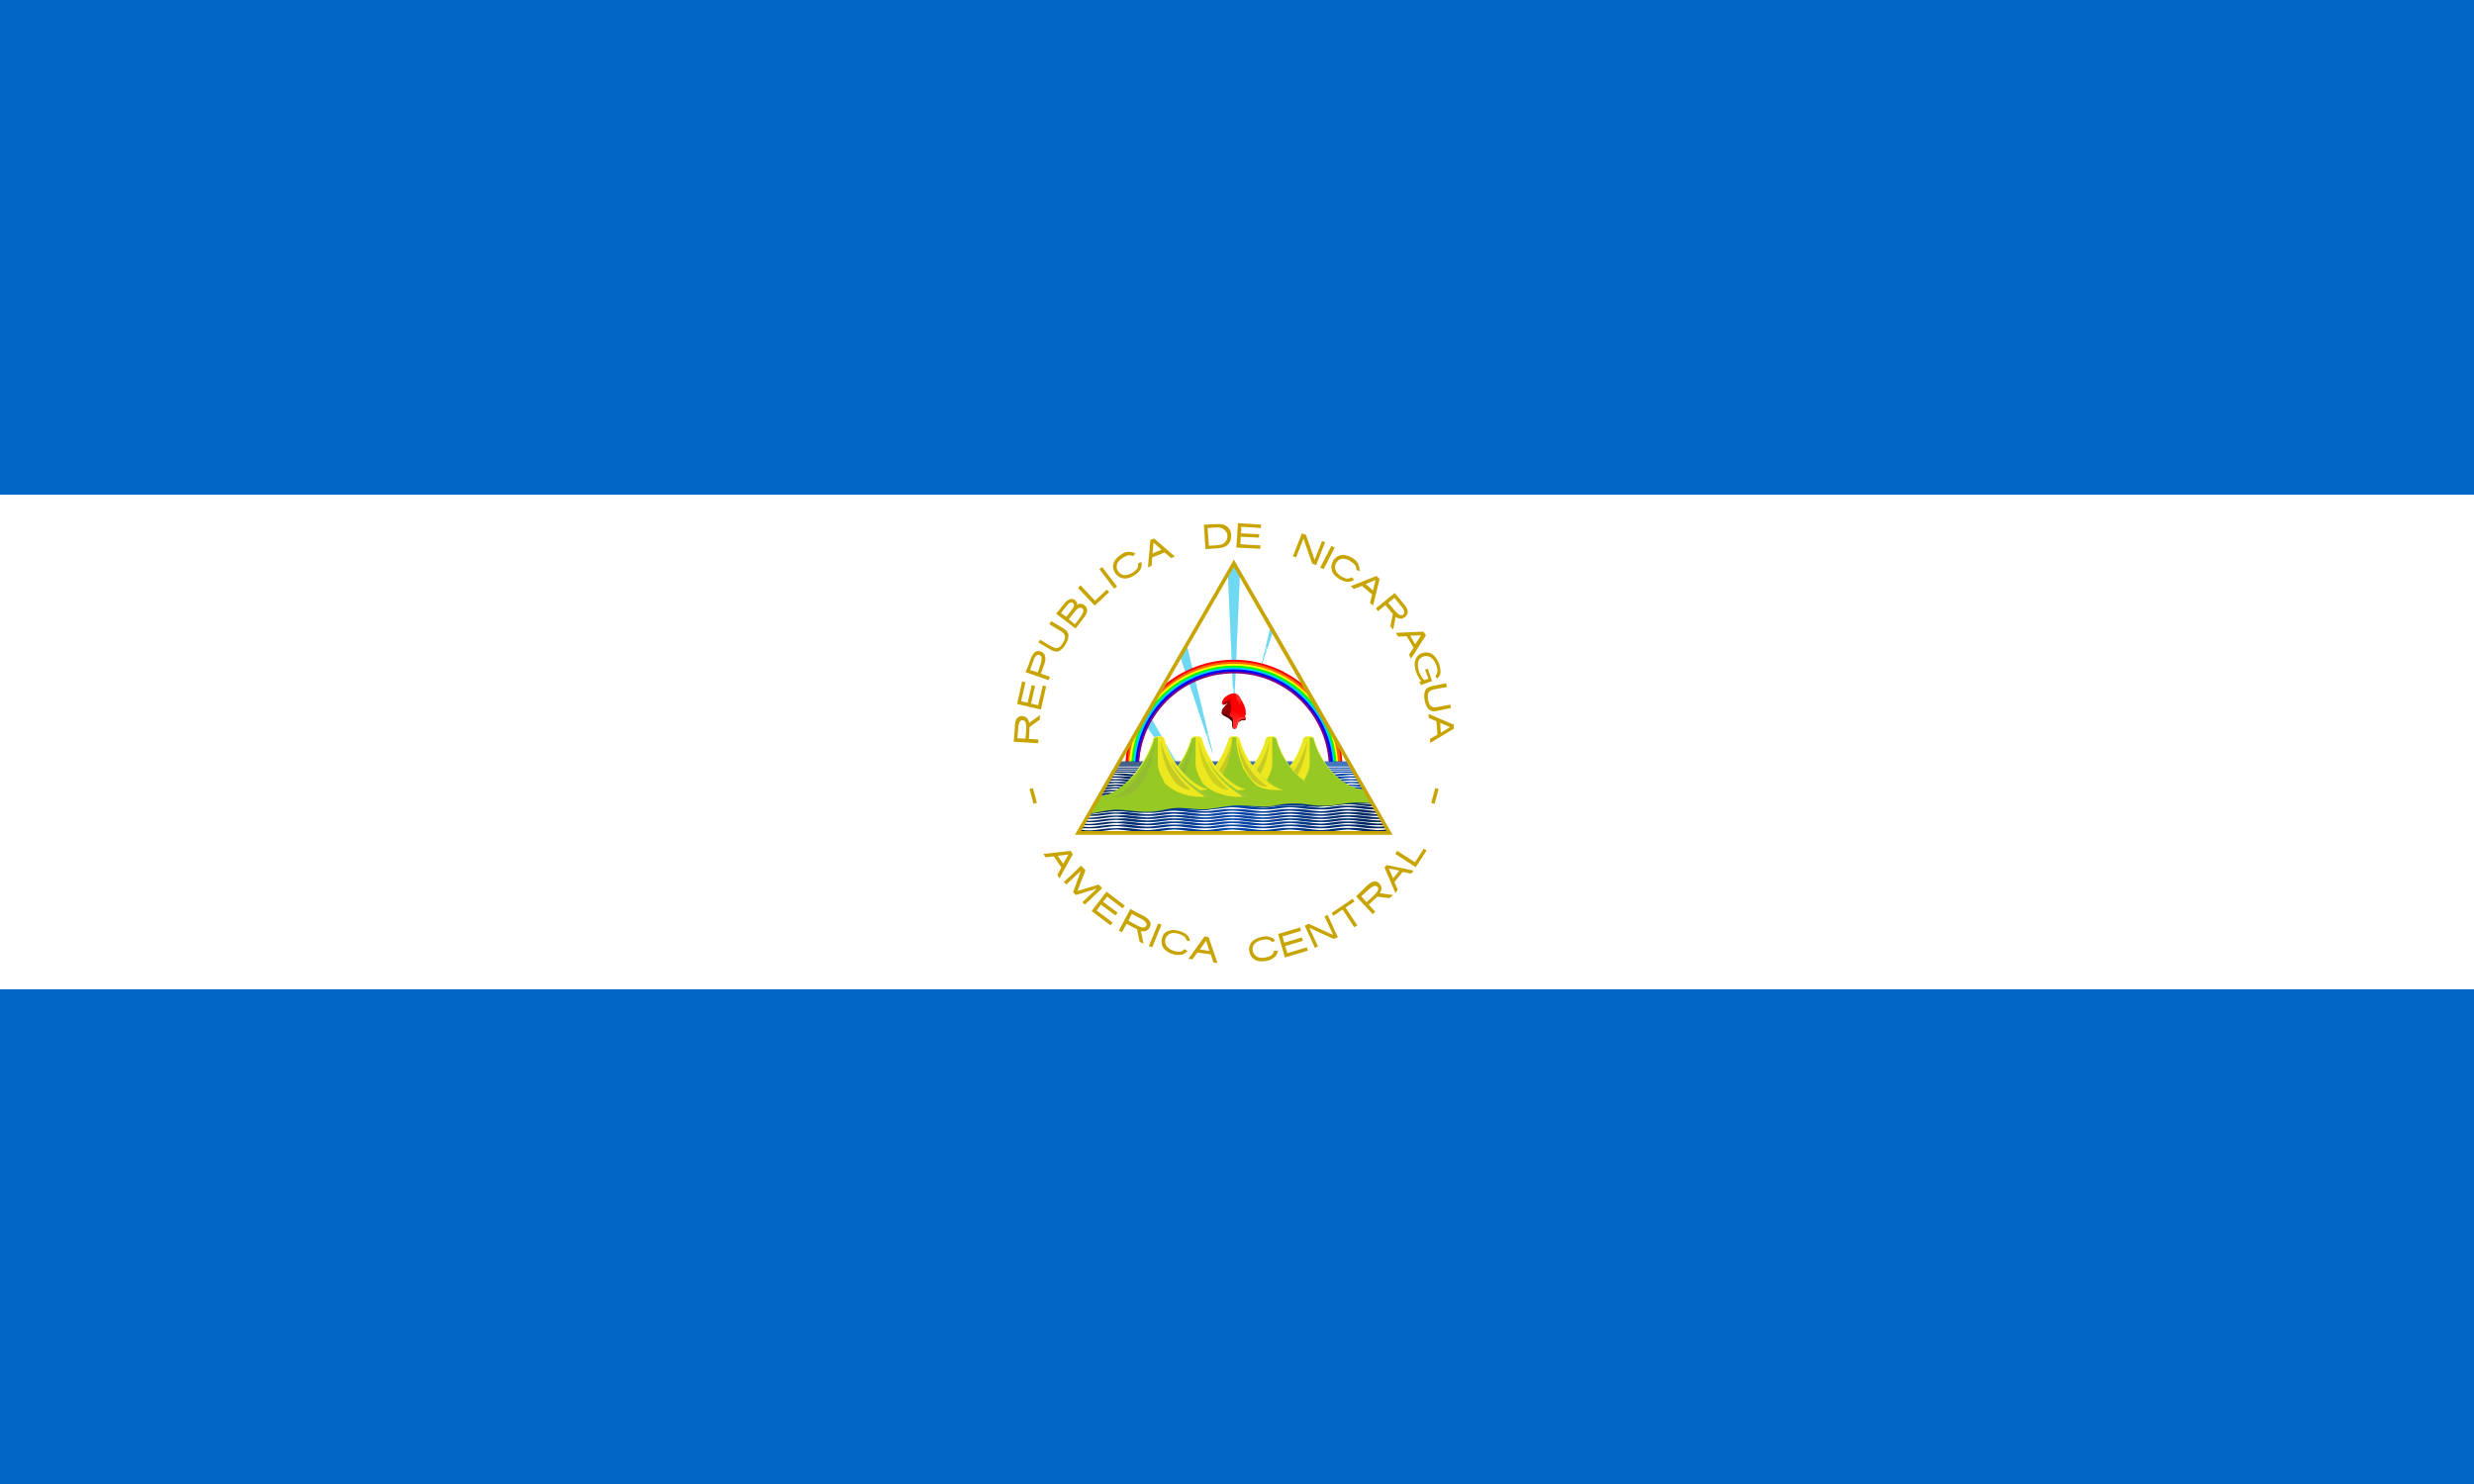 <?xml version="1.0" encoding="utf-8"?>
<!-- Generator: Adobe Illustrator 24.0.1, SVG Export Plug-In . SVG Version: 6.00 Build 0)  -->
<svg version="1.1" id="flag-icons-ni" xmlns="http://www.w3.org/2000/svg" xmlns:xlink="http://www.w3.org/1999/xlink" x="0px"
	 y="0px" viewBox="0 0 800 480" style="enable-background:new 0 0 800 480;" xml:space="preserve">
<style type="text/css">
	.st0{fill:#0067C6;}
	.st1{fill:#FFFFFF;}
	.st2{fill:#C8A400;}
	.st3{clip-path:url(#SVGID_2_);}
	.st4{opacity:0.62;fill:#17C0EB;stroke:#17C0EB;stroke-width:0.102;enable-background:new    ;}
	.st5{fill:#FF0000;}
	.st6{fill:#FF6600;}
	.st7{fill:#FFFF00;}
	.st8{fill:#00FF00;}
	.st9{fill:#00CCFF;}
	.st10{fill:#0000FF;}
	.st11{fill:#800080;}
	.st12{fill:#510000;}
	.st13{fill:url(#SVGID_3_);}
	.st14{fill:#FF2A2A;}
	.st15{fill:url(#SVGID_4_);}
	.st16{fill:#910000;}
	.st17{fill:#FF3A3A;}
	.st18{fill:url(#h_9_);}
	.st19{fill:url(#h_10_);}
	.st20{fill:url(#h_11_);}
	.st21{fill:url(#h_12_);}
	.st22{fill:url(#h_13_);}
	.st23{fill:url(#h_14_);}
	.st24{fill:url(#h_15_);}
	.st25{fill:url(#h_16_);}
	.st26{fill:url(#h_17_);}
	.st27{fill:url(#SVGID_5_);}
	.st28{fill:url(#SVGID_6_);}
	.st29{fill:#97C924;}
	.st30{fill:#EDE71F;}
	.st31{fill:#C6CB24;}
	.st32{fill:#9ECB34;}
	.st33{fill:url(#SVGID_7_);}
	.st34{fill:url(#SVGID_8_);}
	.st35{fill:url(#SVGID_9_);}
	.st36{fill:#93BC30;}
	.st37{fill:#CCD11E;}
	.st38{fill:url(#SVGID_10_);}
	.st39{fill:url(#SVGID_11_);}
	.st40{fill:url(#m_9_);}
	.st41{fill:url(#m_10_);}
	.st42{fill:url(#m_11_);}
	.st43{fill:url(#m_12_);}
	.st44{fill:url(#m_13_);}
	.st45{fill:url(#m_14_);}
	.st46{fill:url(#m_15_);}
	.st47{fill:url(#m_16_);}
	.st48{fill:url(#m_17_);}
</style>
<path class="st0" d="M0,0h800v480H0V0z"/>
<path class="st1" d="M0,160h800v160H0V160z"/>
<g>
	<g>
		<path class="st2" d="M327.8,239.9l7.9,0.5c0-0.4,0.1-0.8,0.1-1.2l-3.1-0.2c0.1-1.3,0.2-2.5,0.2-3.8c1.1-0.8,2.2-1.6,3.3-2.4
			l0.1-1.5l-3.5,2.5c-0.1-0.8-0.6-1.7-1.4-2c-0.7-0.3-1.6-0.3-2.2,0.2c-0.8,0.6-0.9,1.6-1,2.5C328.1,236.4,328,238.1,327.8,239.9
			L327.8,239.9z M329,238.8c0.1-1.3,0.2-2.6,0.3-3.9c0.1-0.6,0.2-1.4,0.8-1.8c0.5-0.3,1.3-0.1,1.5,0.5c0.4,1,0.2,2.1,0.2,3.1
			l-0.2,2.2C330.7,238.9,329.9,238.8,329,238.8L329,238.8z M328.9,227.7l7.7,1.8l1.7-7.5l-1.1-0.3l-1.5,6.4l-2.3-0.5l1.3-5.7
			l-1.1-0.3l-1.3,5.7l-2.1-0.5l1.4-6.1l-1.1-0.3L328.9,227.7L328.9,227.7z M331.6,217.4l7.5,2.6l0.4-1.1l-2.9-1
			c0.4-1.1,0.8-2.2,1.2-3.4c0.3-0.9,0.4-2-0.1-2.9c-0.4-0.6-1.2-1-2-1c-0.9,0-1.6,0.7-1.9,1.4c-0.6,1.1-0.9,2.2-1.3,3.4L331.6,217.4
			L331.6,217.4z M333.1,216.7c0.4-1.1,0.8-2.3,1.2-3.4c0.3-0.6,0.6-1.3,1.3-1.5c0.6-0.1,1.1,0.3,1.2,0.9c0.1,1.1-0.3,2.1-0.6,3
			l-0.6,1.8L333.1,216.7z M335.8,207.8c1.4,0.8,2.8,1.7,4.2,2.5c0.8,0.4,1.8,0.7,2.6,0.2c1.1-0.6,1.9-1.8,2.4-2.9
			c0.4-1,0.8-2.1,0.2-3.1c-0.6-1-1.7-1.4-2.6-2l-2.7-1.6l-0.6,1c1.3,0.8,2.7,1.6,4,2.4c0.6,0.4,1.2,1.1,1.1,1.9
			c-0.1,0.9-0.7,1.7-1.2,2.5c-0.4,0.6-1.2,1.1-2,0.9c-0.8-0.2-1.5-0.7-2.2-1.1l-2.7-1.6L335.8,207.8L335.8,207.8z M341.5,198.5
			l6.3,4.8c1-1.3,1.9-2.5,2.9-3.8c0.6-0.8,1.1-1.9,0.7-2.8c-0.3-0.8-1.2-1.4-2-1.4c-0.4-0.1-0.9,0.2-1.1,0.4
			c0.2-0.8-0.5-1.6-1.2-1.9c-0.9-0.3-1.9,0.3-2.5,0.9c-0.7,0.8-1.3,1.7-2,2.5L341.5,198.5L341.5,198.5z M343.1,198.3
			c0.7-0.9,1.4-1.9,2.2-2.8c0.4-0.4,0.9-0.8,1.5-0.6c0.5,0.2,0.6,0.9,0.4,1.3c-0.4,0.8-1,1.5-1.5,2.2l-0.9,1.1L343.1,198.3
			L343.1,198.3z M345.6,200.3c0.8-1,1.5-2,2.3-2.9c0.4-0.4,0.9-1,1.6-0.8c0.6,0.1,1,0.7,0.8,1.3c-0.3,1-1.1,1.8-1.7,2.7l-1,1.3
			L345.6,200.3L345.6,200.3z M348.6,190.2l5.4,5.7l4.7-4.4l-0.8-0.8l-3.7,3.5l-0.1,0.1l-0.1-0.1l-4.6-4.9L348.6,190.2z M355.5,184.1
			l4.8,6.3l0.9-0.7l-4.8-6.3L355.5,184.1z M362.6,179.3c-0.8,0.5-1.4,1.1-1.9,1.7c-0.5,0.7-0.7,1.4-0.8,2.1c0,0.7,0.2,1.4,0.6,2.1
			c0.4,0.6,0.9,1.1,1.6,1.5c0.6,0.3,1.3,0.5,2.1,0.4c0.8-0.1,1.6-0.4,2.6-1c0.9-0.6,1.6-1.2,2-2c0.4-0.7,0.5-1.5,0.3-2.3l-1.1,0.4
			c0.3,1.6-0.7,2.3-1.9,3.1c-1.8,1.1-3.5,1-4.6-0.6c-1.1-1.8,0.1-3.4,1.6-4.3c1.1-0.7,2.1-1.1,3.2-0.5l0.9-0.8
			c-0.6-0.4-1.3-0.6-2-0.6C364.3,178.4,363.5,178.7,362.6,179.3L362.6,179.3z M372,174.6l-0.8,8.9l1.2-0.5l0.2-2.7l0,0l4-1.6
			l2.1,1.8l1.2-0.5l-6.7-5.8L372,174.6L372,174.6z M373,175.5l2.6,2.3l-2.9,1.2L373,175.5L373,175.5z M389.3,169.7l0.5,7.9
			c1.4-0.1,2.9-0.2,4.3-0.3c1.1-0.1,2.3-0.4,3.1-1.3c1-1.1,1.1-2.7,0.7-4.1c-0.4-1.2-1.4-2.1-2.7-2.3c-1.2-0.2-2.4,0-3.6,0
			L389.3,169.7L389.3,169.7z M390.5,170.8c1.1-0.1,2.3-0.2,3.4-0.2c0.6,0,1.3,0.2,1.8,0.6c0.8,0.5,1.3,1.5,1.2,2.5
			c-0.1,1.1-0.9,2.1-1.9,2.4c-0.6,0.2-1.2,0.2-1.9,0.3l-2.2,0.1L390.5,170.8L390.5,170.8z M400.3,169.2l-0.5,7.9l7.7,0.4l0.1-1.1
			c-2.2-0.1-4.4-0.2-6.5-0.4c0-0.8,0.1-1.6,0.1-2.4l5.9,0.3l0.1-1.1c-2-0.1-3.9-0.2-5.9-0.3l0.1-2.1c2.1,0.1,4.2,0.2,6.3,0.4
			l0.1-1.1L400.3,169.2L400.3,169.2z M421,172.5l-2.9,7.4l1,0.4l2.3-5.8l0.1-0.3l0.1,0.3l2.7,7.8l1.3,0.5l2.9-7.4l-1-0.4l-2.3,5.8
			l-0.1,0.3l-0.1-0.3l-2.7-7.8L421,172.5z M431.6,177.1l-3.6,7l-1.1-0.5l3.6-7L431.6,177.1z M437.5,180.6c-0.8-0.5-1.5-0.8-2.4-1
			c-0.8-0.2-1.5-0.1-2.2,0.2c-0.7,0.3-1.2,0.7-1.7,1.4c-0.4,0.6-0.6,1.3-0.7,2c0,0.7,0.1,1.4,0.5,2.1c0.4,0.7,1.1,1.3,2,1.9
			c0.9,0.6,1.8,0.9,2.6,1c0.8,0,1.6-0.2,2.3-0.7l-0.8-0.8c-1.3,0.9-2.4,0.3-3.6-0.4c-1.7-1.2-2.4-2.8-1.3-4.4
			c1.2-1.8,3.1-1.3,4.6-0.3c1.1,0.7,1.9,1.5,1.8,2.7l1,0.5c0.1-0.7,0-1.4-0.3-2.1C439,181.8,438.4,181.2,437.5,180.6L437.5,180.6z
			 M445.1,186.3l-8.3,3.3l1,0.9l2.6-1l0,0l3.3,2.8l-0.7,2.7l1,0.9l2.1-8.6L445.1,186.3L445.1,186.3z M444.8,187.6l-0.8,3.4l-2.4-2.1
			L444.8,187.6L444.8,187.6z M451,191.8l-6.1,5l0.7,0.9l2.4-2c0.8,1,1.6,2,2.4,2.9c-0.3,1.3-0.5,2.7-0.8,4l0.9,1.1l0.8-4.2
			c0.7,0.6,1.7,0.8,2.5,0.4c0.7-0.3,1.3-1,1.4-1.8c0.1-1.1-0.7-2-1.3-2.8C453,194.2,452,193,451,191.8z M450.9,193.4
			c0.9,1.1,1.8,2.1,2.6,3.2c0.4,0.6,0.8,1.3,0.4,2c-0.4,0.6-1.1,0.5-1.6,0.1c-1-0.7-1.6-1.7-2.4-2.5l-1-1.2L450.9,193.4L450.9,193.4
			z M460.3,204.3l-8.9,0.4l0.7,1.2l2.8-0.1l0,0l2.2,3.7l-1.5,2.3l0.7,1.2l4.8-7.5L460.3,204.3L460.3,204.3z M459.5,205.5l-1.9,2.9
			l-1.6-2.8L459.5,205.5L459.5,205.5z M465.4,214.8c-0.5-1.3-1.3-2.7-2.6-3.4c-1.5-0.7-3.4-0.4-4.5,0.9c-0.9,1.1-1,2.6-0.7,3.9
			c0.3,1.5,1,3,2,4.1l-0.6,0.2l0.4,1.1l3.7-1.3l-1.4-4l-0.9,0.3l1.1,2.9l-1.3,0.5c-1.1-1-1.7-2.4-2-3.8c-0.2-1-0.2-2.3,0.5-3.1
			c0.9-1,2.5-1.2,3.6-0.4c1.1,0.8,1.7,2.1,2,3.3c0.2,0.8,0.2,1.8-0.5,2.5c-0.2,0.1,0.1,0.3,0.2,0.5l0.3,0.5c0.7-0.5,1.1-1.3,1.1-2.2
			C465.8,216.4,465.6,215.6,465.4,214.8L465.4,214.8z M467.6,221l-4.4,0.9c-0.8,0.2-1.4,0.4-1.8,0.8c-0.4,0.3-0.7,0.8-0.8,1.5
			c-0.1,0.6-0.1,1.4,0.1,2.4c0,0,0,0,0,0c0.2,1,0.5,1.7,0.8,2.2c0.4,0.6,0.8,0.9,1.3,1.1c0.5,0.2,1.2,0.2,2,0l4.4-0.9l-0.2-1.1
			l-4.3,0.8c-1.9,0.4-2.6-0.6-2.9-2.4l0,0c-0.3-1.7-0.1-2.9,1.8-3.3l4.3-0.8L467.6,221L467.6,221z M470.1,234.4l-8.2-3.5l0.1,1.3
			l2.5,1.1v0l0.3,4.3l-2.4,1.4l0.1,1.3l7.6-4.6L470.1,234.4L470.1,234.4z M468.9,235.2l-3,1.8l-0.2-3.2L468.9,235.2L468.9,235.2z
			 M334,254.9l-1.1,0.3l1.3,4.8l1.1-0.3L334,254.9z M464.1,254.9l1.1,0.3l-1.3,4.8l-1.1-0.3L464.1,254.9z M346.2,275.2l-8.8,1
			l0.7,1.1l2.7-0.3l0,0l2.4,3.6l-1.3,2.4l0.7,1.1l4.3-7.8L346.2,275.2z M345.5,276.4l-1.7,3l-1.8-2.6L345.5,276.4z M349.6,280
			l-5.6,5.3l0.8,0.8l4.7-4.4l-2.5,6.9l0.9,0.9l6.8-2.1l-4.7,4.4l0.8,0.8l5.6-5.3l-1.1-1.2l-6.9,2.1l2.6-6.7L349.6,280z M357.8,288.4
			l-4.8,6.3l6.1,4.6l0.7-0.9l-5.2-3.9l1.4-1.9l4.7,3.5l0.7-0.9l-4.7-3.5l1.3-1.7l5,3.8l0.7-0.9L357.8,288.4L357.8,288.4z M365.5,294
			l-3.7,7c0.3,0.2,0.7,0.4,1,0.5l1.5-2.7c1.1,0.6,2.2,1.2,3.4,1.8c0.3,1.3,0.5,2.7,0.8,4l1.3,0.7l-0.9-4.2c0.8,0.3,1.9,0.1,2.5-0.6
			c0.5-0.6,0.8-1.3,0.6-2.1c-0.3-1-1.3-1.6-2.1-2.1C368.4,295.6,367,294.8,365.5,294L365.5,294z M366,295.6c1.2,0.6,2.4,1.3,3.6,1.9
			c0.5,0.4,1.2,0.9,1.2,1.6c-0.1,0.6-0.8,1-1.3,0.9c-1.2-0.2-2.1-0.9-3.2-1.4l-1.4-0.8L366,295.6L366,295.6z M374.5,298.7l-3,7.3
			l1.1,0.4l3-7.3L374.5,298.7z M381.6,301.2c-0.9-0.3-1.7-0.4-2.5-0.4c-0.8,0.1-1.5,0.3-2.1,0.7s-1,1-1.2,1.8
			c-0.2,0.7-0.3,1.4-0.1,2.1c0.1,0.7,0.5,1.3,1.1,1.9c0.6,0.5,1.4,1,2.4,1.3c1,0.3,2,0.4,2.8,0.2c0.8-0.2,1.5-0.6,2-1.2l-1-0.6
			c-1,1.2-2.3,0.9-3.6,0.5c-2-0.7-3-2.1-2.5-3.9c0.7-2,2.7-2.1,4.4-1.5c1.2,0.4,2.2,0.9,2.4,2.1l1.1,0.2c-0.1-0.7-0.3-1.3-0.9-1.9
			C383.3,301.9,382.6,301.5,381.6,301.2L381.6,301.2z M389.5,302.9l-5.2,7.2l1.3,0.2l1.6-2.2h0l4.3,0.6l0.9,2.6l1.3,0.2l-2.9-8.4
			L389.5,302.9z M390,304.3l1.1,3.3l-3.1-0.5L390,304.3L390,304.3z M408.1,303c-0.9,0.2-1.7,0.5-2.4,0.9c-0.7,0.4-1.2,1-1.5,1.7
			c-0.3,0.7-0.4,1.4-0.2,2.2c0.1,0.7,0.5,1.4,0.9,1.9c0.5,0.6,1.1,0.9,1.8,1.1c0.7,0.2,1.7,0.2,2.8,0c1.1-0.2,1.9-0.6,2.6-1.2
			c0.6-0.5,1-1.2,1.1-2.1l-1.2,0c-0.3,1.6-1.5,1.9-2.8,2.2c-2.1,0.4-3.7-0.3-4.1-2.2c-0.4-2.1,1.3-3.1,3.1-3.5
			c1.2-0.2,2.4-0.3,3.1,0.7l1.1-0.4c-0.4-0.6-1-1-1.7-1.2C410,302.8,409.1,302.8,408.1,303L408.1,303z M413.3,302.1l2.2,7.6l7.4-2.2
			l-0.3-1.1l-6.3,1.9l-0.7-2.3l5.7-1.7l-0.3-1.1l-5.7,1.7l-0.6-2l6-1.8l-0.3-1.1L413.3,302.1z M421.9,299.4l3.3,7.2l1-0.5l-2.8-6
			c2.6,1.2,5.1,2.4,7.7,3.5c0.2,0.1,0.3,0,0.5,0l1-0.5l-3.3-7.2l-1,0.5l2.8,6c-2.6-1.2-5.2-2.4-7.9-3.6L421.9,299.4L421.9,299.4z
			 M430.6,295.3l0.6,0.9l2.8-1.9l0.1-0.1l0.1,0.1l3.7,5.6l1-0.6l-3.7-5.6l-0.1-0.1l0.1-0.1l2.8-1.9l-0.6-0.9L430.6,295.3z
			 M438.5,289.9l5.4,5.8l0.8-0.8l-2.1-2.3c0.9-0.9,1.9-1.7,2.8-2.6c1.3,0.2,2.7,0.4,4,0.5l1.1-1l-4.3-0.6c0.5-0.7,0.7-1.7,0.3-2.5
			c-0.4-0.7-1-1.3-1.9-1.3c-1.1,0-1.9,0.8-2.7,1.5C440.8,287.7,439.7,288.8,438.5,289.9L438.5,289.9z M440.2,289.9
			c1-0.9,2-1.9,3-2.7c0.5-0.4,1.3-0.9,2-0.5c0.6,0.3,0.6,1.1,0.2,1.6c-0.6,1-1.6,1.7-2.4,2.5l-1.1,1L440.2,289.9z M447.7,280.6
			l3.5,8.2l0.8-1l-1.1-2.5l0,0l2.7-3.3l2.7,0.6l0.8-1l-8.7-1.8L447.7,280.6L447.7,280.6z M449.1,280.9l3.4,0.7l-2,2.5L449.1,280.9
			L449.1,280.9z M451.2,276.2l6.6,4.3l3.5-5.4l-0.9-0.6l-2.8,4.3l-0.1,0.1l-0.1-0.1l-5.6-3.6L451.2,276.2z"/>
	</g>
	<g>
		<defs>
			<polygon id="SVGID_1_" points="399,182.2 348.6,269.4 449.4,269.4 			"/>
		</defs>
		<clipPath id="SVGID_2_">
			<use xlink:href="#SVGID_1_"  style="overflow:visible;"/>
		</clipPath>
		<g class="st3">
			<path class="st1" d="M399,182.2l-24.9,43.1l-12.2,21.1h74.2l-11.6-20.1L399,182.2L399,182.2z"/>
			<g id="d">
				<g id="c">
					<path class="st4" d="M399,182.2l-1.9,3.2l1.9,43.5l1.9-43.5L399,182.2z"/>
					<path class="st1" d="M399,222.6l-0.1,0l0.1,2.5l0.1-2.5L399,222.6z"/>
				</g>
				<g transform="rotate(72 500.001 285.467)">
					<g id="c_1_">
						<path class="st4" d="M443.4,214.5l-3.6-0.8L399,228.9l41.9-11.7L443.4,214.5z"/>
						<path class="st1" d="M405,226.9l0-0.1l-2.3,0.9l2.4-0.7L405,226.9z"/>
					</g>
				</g>
				<g transform="rotate(144 500.001 285.467)">
					<g id="c_2_">
						<path class="st4" d="M426.4,266.7l-0.4-3.7L399,228.9l24,36.3L426.4,266.7z"/>
						<path class="st1" d="M402.7,234L402.7,234l-1.4-2L402.7,234L402.7,234z"/>
					</g>
				</g>
				<g transform="rotate(216 500.001 285.467)">
					<g id="c_3_">
						<path class="st4" d="M371.6,266.7l3.4-1.5l24-36.3L371.9,263L371.6,266.7z"/>
						<path class="st1" d="M395.3,234L395.3,234l1.4-2L395.3,234L395.3,234z"/>
					</g>
				</g>
				<g transform="rotate(288 500.001 285.467)">
					<g id="c_4_">
						<path class="st4" d="M354.6,214.5l2.5,2.8l41.9,11.7l-40.8-15.2L354.6,214.5z"/>
						<path class="st1" d="M393,226.9l0,0.1l2.4,0.7l-2.3-0.9L393,226.9z"/>
					</g>
				</g>
			</g>
			<g transform="rotate(8 500.001 285.467)">
				<g id="d_1_">
					<g id="c_5_">
						<path class="st4" d="M405.5,182.7l-2.3,2.9l-4.2,43.3l7.9-42.8L405.5,182.7z"/>
						<path class="st1" d="M399.9,222.6l-0.1,0l-0.2,2.5l0.4-2.4L399.9,222.6z"/>
					</g>
					<g transform="rotate(72 500.001 285.467)">
						<g id="c_6_">
							<path class="st4" d="M445,220.8l-3.5-1.3l-42.5,9.4l43.1-5.7L445,220.8z"/>
							<path class="st1" d="M405.2,227.8l0-0.1l-2.4,0.5l2.4-0.3L405.2,227.8z"/>
						</g>
					</g>
					<g transform="rotate(144 500.001 285.467)">
						<g id="c_7_">
							<path class="st4" d="M420.9,270.1l0.1-3.7L399,228.9l18.8,39.3L420.9,270.1z"/>
							<path class="st1" d="M402,234.5L402,234.5l-1.2-2.2L402,234.5L402,234.5z"/>
						</g>
					</g>
					<g transform="rotate(216 500.001 285.467)">
						<g id="c_8_">
							<path class="st4" d="M366.6,262.5l3.6-1l28.9-32.6l-31.5,30L366.6,262.5z"/>
							<path class="st1" d="M394.6,233.4L394.6,233.4l1.7-1.8L394.6,233.4L394.6,233.4z"/>
						</g>
					</g>
					<g transform="rotate(288 500.001 285.467)">
						<g id="c_9_">
							<path class="st4" d="M357,208.4l2.1,3.1l39.9,17.4l-38.3-20.7L357,208.4z"/>
							<path class="st1" d="M393.3,226.1L393.3,226.1l2.2,1.1L393.3,226.1L393.3,226.1z"/>
						</g>
					</g>
				</g>
			</g>
			<g transform="rotate(16 500.001 285.467)">
				<g id="d_2_">
					<g id="c_10_">
						<path class="st4" d="M411.9,184l-2.7,2.6L399,228.9l13.8-41.3L411.9,184z"/>
						<path class="st1" d="M400.7,222.8l-0.1,0l-0.6,2.4l0.8-2.3L400.7,222.8z"/>
					</g>
					<g transform="rotate(72 500.001 285.467)">
						<g id="c_11_">
							<path class="st4" d="M445.7,227.3l-3.3-1.7l-43.4,3.4l43.5,0.3L445.7,227.3z"/>
							<path class="st1" d="M405.3,228.7l0-0.1l-2.5,0.2l2.5,0L405.3,228.7z"/>
						</g>
					</g>
					<g transform="rotate(144 500.001 285.467)">
						<g id="c_12_">
							<path class="st4" d="M415,272.8l0.6-3.7L399,228.9l13.1,41.5L415,272.8z"/>
							<path class="st1" d="M401.2,234.8L401.2,234.8l-0.8-2.3l0.7,2.3L401.2,234.8z"/>
						</g>
					</g>
					<g transform="rotate(216 500.001 285.467)">
						<g id="c_13_">
							<path class="st4" d="M362.2,257.6l3.7-0.5l33.1-28.2l-35.4,25.3L362.2,257.6z"/>
							<path class="st1" d="M394,232.8L394,232.8l1.9-1.5L394,232.8L394,232.8z"/>
						</g>
					</g>
					<g transform="rotate(288 500.001 285.467)">
						<g id="c_14_">
							<path class="st4" d="M360.3,202.8l1.6,3.3l37.1,22.8L364,203L360.3,202.8z"/>
							<path class="st1" d="M393.8,225.4L393.8,225.4l2,1.4L393.8,225.4L393.8,225.4z"/>
						</g>
					</g>
				</g>
			</g>
			<g transform="rotate(24 500.001 285.467)">
				<g id="d_3_">
					<g id="c_15_">
						<path class="st4" d="M418,186.2l-3,2.2l-16,40.5l19.4-39L418,186.2z"/>
						<path class="st1" d="M401.6,223.1L401.6,223.1l-1,2.2L401.6,223.1L401.6,223.1z"/>
					</g>
					<g transform="rotate(72 500.001 285.467)">
						<g id="c_16_">
							<path class="st4" d="M445.4,233.8l-3-2.2l-43.4-2.7l43,6.4L445.4,233.8z"/>
							<path class="st1" d="M405.3,229.6l0-0.1l-2.5-0.2l2.4,0.4L405.3,229.6z"/>
						</g>
					</g>
					<g transform="rotate(144 500.001 285.467)">
						<g id="c_17_">
							<path class="st4" d="M408.7,274.6l1.2-3.5L399,228.9l7.2,42.9L408.7,274.6z"/>
							<path class="st1" d="M400.3,235.1l0.1,0l-0.6-2.4l0.4,2.4L400.3,235.1z"/>
						</g>
					</g>
					<g transform="rotate(216 500.001 285.467)">
						<g id="c_18_">
							<path class="st4" d="M358.6,252.2l3.7,0l36.7-23.3L360.4,249L358.6,252.2z"/>
							<path class="st1" d="M393.5,232.1L393.5,232.1l2.1-1.2L393.5,232.1L393.5,232.1z"/>
						</g>
					</g>
					<g transform="rotate(288 500.001 285.467)">
						<g id="c_19_">
							<path class="st4" d="M364.3,197.7l1.2,3.5l33.5,27.7l-31.1-30.5L364.3,197.7z"/>
							<path class="st1" d="M394.3,224.7L394.3,224.7l1.8,1.6L394.3,224.7L394.3,224.7z"/>
						</g>
					</g>
				</g>
			</g>
			<g transform="rotate(32 500.001 285.467)">
				<g id="d_4_">
					<g id="c_20_">
						<path class="st4" d="M423.7,189.3l-3.3,1.7L399,228.9l24.6-35.9L423.7,189.3z"/>
						<path class="st1" d="M402.3,223.5L402.3,223.5l-1.3,2.1L402.3,223.5L402.3,223.5z"/>
					</g>
					<g transform="rotate(72 500.001 285.467)">
						<g id="c_21_">
							<path class="st4" d="M444.3,240.2l-2.7-2.6l-42.6-8.7l41.7,12.3L444.3,240.2z"/>
							<path class="st1" d="M405.1,230.4l0-0.1l-2.4-0.5l2.4,0.7L405.1,230.4z"/>
						</g>
					</g>
					<g transform="rotate(144 500.001 285.467)">
						<g id="c_22_">
							<path class="st4" d="M402.3,275.5l1.6-3.3l-4.9-43.2l1.2,43.5L402.3,275.5z"/>
							<path class="st1" d="M399.4,235.2l0.1,0l-0.3-2.4l0.1,2.5L399.4,235.2z"/>
						</g>
					</g>
					<g transform="rotate(216 500.001 285.467)">
						<g id="c_23_">
							<path class="st4" d="M355.7,246.4l3.7,0.5l39.6-18l-41,14.6L355.7,246.4z"/>
							<path class="st1" d="M393.1,231.3L393.1,231.3l2.3-0.9L393.1,231.3L393.1,231.3z"/>
						</g>
					</g>
					<g transform="rotate(288 500.001 285.467)">
						<g id="c_24_">
							<path class="st4" d="M369,193.1l0.6,3.7l29.4,32.1l-26.5-34.5L369,193.1z"/>
							<path class="st1" d="M394.9,224.1L394.9,224.1l1.6,1.9L394.9,224.1L394.9,224.1z"/>
						</g>
					</g>
				</g>
			</g>
			<g transform="rotate(40 500.001 285.467)">
				<g id="d_5_">
					<g id="c_25_">
						<path class="st4" d="M429,193.1l-3.5,1.3L399,228.9l29.4-32.1L429,193.1z"/>
						<path class="st1" d="M403.1,224.1L403.1,224.1l-1.6,1.9L403.1,224.1L403.1,224.1z"/>
					</g>
					<g transform="rotate(72 500.001 285.467)">
						<g id="c_26_">
							<path class="st4" d="M442.3,246.4l-2.3-2.9l-41-14.6l39.6,18L442.3,246.4z"/>
							<path class="st1" d="M404.9,231.3L404.9,231.3l-2.3-0.9L404.9,231.3L404.9,231.3z"/>
						</g>
					</g>
					<g transform="rotate(144 500.001 285.467)">
						<g id="c_27_">
							<path class="st4" d="M395.7,275.5l2.1-3.1l1.2-43.5l-4.9,43.2L395.7,275.5z"/>
							<path class="st1" d="M398.6,235.2l0.1,0l0.1-2.5l-0.3,2.4L398.6,235.2z"/>
						</g>
					</g>
					<g transform="rotate(216 500.001 285.467)">
						<g id="c_28_">
							<path class="st4" d="M353.7,240.2l3.6,1l41.7-12.3l-42.6,8.7L353.7,240.2z"/>
							<path class="st1" d="M392.9,230.4l0,0.1l2.4-0.7l-2.4,0.5L392.9,230.4z"/>
						</g>
					</g>
					<g transform="rotate(288 500.001 285.467)">
						<g id="c_29_">
							<path class="st4" d="M374.3,189.3l0.1,3.7l24.6,35.9l-21.5-37.8L374.3,189.3z"/>
							<path class="st1" d="M395.7,223.5L395.7,223.5l1.3,2.1L395.7,223.5L395.7,223.5z"/>
						</g>
					</g>
				</g>
			</g>
			<g transform="rotate(48 500.001 285.467)">
				<g id="d_6_">
					<g id="c_30_">
						<path class="st4" d="M433.7,197.7l-3.6,0.8L399,228.9l33.5-27.7L433.7,197.7z"/>
						<path class="st1" d="M403.7,224.7L403.7,224.7l-1.8,1.6L403.7,224.7L403.7,224.7z"/>
					</g>
					<g transform="rotate(72 500.001 285.467)">
						<g id="c_31_">
							<path class="st4" d="M439.4,252.2l-1.9-3.2L399,228.9l36.7,23.3L439.4,252.2z"/>
							<path class="st1" d="M404.5,232.1L404.5,232.1l-2.1-1.2L404.5,232.1L404.5,232.1z"/>
						</g>
					</g>
					<g transform="rotate(144 500.001 285.467)">
						<g id="c_32_">
							<path class="st4" d="M389.3,274.6l2.5-2.8l7.2-42.9L388.1,271L389.3,274.6z"/>
							<path class="st1" d="M397.7,235.1l0.1,0l0.4-2.4l-0.6,2.4L397.7,235.1z"/>
						</g>
					</g>
					<g transform="rotate(216 500.001 285.467)">
						<g id="c_33_">
							<path class="st4" d="M352.6,233.8l3.4,1.5l43-6.4l-43.4,2.7L352.6,233.8z"/>
							<path class="st1" d="M392.7,229.6l0,0.1l2.4-0.4l-2.5,0.2L392.7,229.6z"/>
						</g>
					</g>
					<g transform="rotate(288 500.001 285.467)">
						<g id="c_34_">
							<path class="st4" d="M380,186.2l-0.4,3.7l19.4,39l-16-40.5L380,186.2z"/>
							<path class="st1" d="M396.4,223.1L396.4,223.1l1,2.2L396.4,223.1L396.4,223.1z"/>
						</g>
					</g>
				</g>
			</g>
			<g transform="rotate(56 500.001 285.467)">
				<g id="d_7_">
					<g id="c_35_">
						<path class="st4" d="M437.7,202.8L434,203l-35,25.9l37.1-22.8L437.7,202.8z"/>
						<path class="st1" d="M404.2,225.4L404.2,225.4l-2,1.4L404.2,225.4L404.2,225.4z"/>
					</g>
					<g transform="rotate(72 500.001 285.467)">
						<g id="c_36_">
							<path class="st4" d="M435.8,257.6l-1.4-3.5L399,228.9l33.1,28.2L435.8,257.6z"/>
							<path class="st1" d="M404,232.8L404,232.8l-1.9-1.5L404,232.8L404,232.8z"/>
						</g>
					</g>
					<g transform="rotate(144 500.001 285.467)">
						<g id="c_37_">
							<path class="st4" d="M383,272.8l2.9-2.4l13.1-41.5l-16.6,40.2L383,272.8z"/>
							<path class="st1" d="M396.8,234.8l0.1,0l0.7-2.3L396.8,234.8L396.8,234.8z"/>
						</g>
					</g>
					<g transform="rotate(216 500.001 285.467)">
						<g id="c_38_">
							<path class="st4" d="M352.3,227.3l3.2,2l43.5-0.3l-43.4-3.4L352.3,227.3z"/>
							<path class="st1" d="M392.7,228.7l0,0.1l2.5,0l-2.5-0.2L392.7,228.7z"/>
						</g>
					</g>
					<g transform="rotate(288 500.001 285.467)">
						<g id="c_39_">
							<path class="st4" d="M386.1,184l-0.9,3.6l13.8,41.3l-10.2-42.3L386.1,184z"/>
							<path class="st1" d="M397.3,222.8l-0.1,0l0.8,2.3l-0.6-2.4L397.3,222.8z"/>
						</g>
					</g>
				</g>
			</g>
			<g transform="rotate(64 500.001 285.467)">
				<g id="d_8_">
					<g id="c_40_">
						<path class="st4" d="M441,208.4l-3.7-0.3L399,228.9l39.9-17.4L441,208.4z"/>
						<path class="st1" d="M404.7,226.1L404.7,226.1l-2.2,1.1L404.7,226.1L404.7,226.1z"/>
					</g>
					<g transform="rotate(72 500.001 285.467)">
						<g id="c_41_">
							<path class="st4" d="M431.4,262.5l-0.9-3.6l-31.5-30l28.9,32.6L431.4,262.5z"/>
							<path class="st1" d="M403.4,233.4L403.4,233.4l-1.7-1.8L403.4,233.4L403.4,233.4z"/>
						</g>
					</g>
					<g transform="rotate(144 500.001 285.467)">
						<g id="c_42_">
							<path class="st4" d="M377.1,270.1l3.2-2l18.8-39.3l-22.1,37.5L377.1,270.1z"/>
							<path class="st1" d="M396,234.5L396,234.5l1.2-2.2L396,234.5L396,234.5z"/>
						</g>
					</g>
					<g transform="rotate(216 500.001 285.467)">
						<g id="c_43_">
							<path class="st4" d="M353,220.8l2.9,2.4l43.1,5.7l-42.5-9.4L353,220.8z"/>
							<path class="st1" d="M392.8,227.8l0,0.1l2.4,0.3l-2.4-0.5L392.8,227.8z"/>
						</g>
					</g>
					<g transform="rotate(288 500.001 285.467)">
						<g id="c_44_">
							<path class="st4" d="M392.5,182.7l-1.4,3.5l7.9,42.8l-4.2-43.3L392.5,182.7z"/>
							<path class="st1" d="M398.1,222.6l-0.1,0l0.4,2.4l-0.2-2.5L398.1,222.6z"/>
						</g>
					</g>
				</g>
			</g>
			<g>
				<path class="st5" d="M399,213.4c-8.4,0-16.5,3-22.9,8.5L364.5,242c-0.4,2.2-0.6,4.3-0.6,6.5h4c0-17.2,13.9-31.1,31.1-31.1
					c17.2,0,31.1,13.9,31.1,31.1h4c0-2.2-0.2-4.4-0.6-6.5l-11.6-20.1C415.5,216.4,407.4,213.4,399,213.4z"/>
				<path class="st6" d="M399,214c-9.3,0-17.7,3.7-23.9,9.7l-9.5,16.5c-0.7,2.7-1,5.5-1,8.3h3.4c0-17.2,13.9-31.1,31.1-31.1
					c17.2,0,31.1,13.9,31.1,31.1h3.4c0-2.9-0.4-5.7-1-8.3l-9.5-16.5C416.7,217.7,408.3,214,399,214L399,214z"/>
				<path class="st7" d="M399,214.7c-10,0-19.1,4.4-25.3,11.3l-6.9,11.9c-1.1,3.4-1.7,7-1.7,10.6h2.7c0-17.2,13.9-31.1,31.1-31.1
					c17.2,0,31.1,13.9,31.1,31.1h2.7c0-3.7-0.6-7.2-1.7-10.6l-6.9-11.9C418.1,219,409,214.7,399,214.7L399,214.7z"/>
				<path class="st8" d="M399,215.3c-11.5,0-21.6,5.9-27.6,14.7l-2.2,3.9c-2.2,4.5-3.4,9.5-3.4,14.6h2.1c0-17.2,13.9-31.1,31.1-31.1
					c17.2,0,31.1,13.9,31.1,31.1h2.1c0-5.1-1.2-10-3.4-14.6l-2.2-3.9C420.6,221.1,410.5,215.3,399,215.3L399,215.3z"/>
				<path class="st9" d="M399,215.9c-18,0-32.6,14.6-32.6,32.6h1.5c0-17.2,13.9-31.1,31.1-31.1s31.1,13.9,31.1,31.1h1.5
					C431.6,230.5,417,215.9,399,215.9z"/>
				<path class="st10" d="M399,216.5c-17.6,0-31.9,14.3-31.9,31.9h1.1c0-17,13.8-30.9,30.9-30.9c17,0,30.9,13.8,30.9,30.9h1.1
					C430.9,230.9,416.6,216.5,399,216.5z"/>
				<path class="st11" d="M399,217.2c-17.3,0-31.3,14-31.3,31.3c0,0.2,0,0.4,0,0.6h0.6c0-0.2,0-0.4,0-0.6
					c0-16.9,13.7-30.7,30.7-30.7s30.7,13.7,30.7,30.7c0,0.2,0,0.4,0,0.6h0.6c0-0.2,0-0.4,0-0.6C430.3,231.2,416.3,217.2,399,217.2z"
					/>
			</g>
			<g>
				<path class="st12" d="M399.3,231c-0.5-0.1-1-0.4-1.4-0.5c-0.6,0.6-0.7,1.2-0.6,1.6c0.2,0.1,0.2,0.3,0.7,0.7
					c0.4,0.4,0.4,0.6,0.4,1.6c0,0.4,0.1,1.2,0.5,1.3c0.4,0.1,0.7-0.3,0.9-0.9c0.1-0.6,0.3-1,0.6-1.3
					C400.5,232,400.1,231.5,399.3,231L399.3,231z"/>
				<path class="st5" d="M396.8,227.4c-0.5,0-1.2,0.8-1.5,0.4c-0.2-0.2-0.2-0.7,0-1.1c0.4-0.9,0.9-1.4,1.7-1.8
					c1.9-1.1,3.1-0.8,4,0.8c0.9,1.4,1.7,2.9,1.8,4.2c0,0.4,0.2,1.1-0.1,1.5c-1.1,1.1-3.6-1.1-5.1-0.8c-0.5,0.1-1.1,0.5-1.6,0.2
					c-0.4-0.2-0.1-0.8,0.2-1c0.5-0.4,1.2-1.9,1.1-2.5C397.1,226.9,397.1,227.4,396.8,227.4L396.8,227.4z"/>
				
					<linearGradient id="SVGID_3_" gradientUnits="userSpaceOnUse" x1="398.573" y1="247.962" x2="400.065" y2="252.417" gradientTransform="matrix(1 0 0 -1 0 479.89)">
					<stop  offset="0" style="stop-color:#510000"/>
					<stop  offset="0.3" style="stop-color:#8A0000"/>
					<stop  offset="1" style="stop-color:#AA0000"/>
				</linearGradient>
				<path class="st13" d="M396.6,226.6c-0.9,0.4-0.8,0.9-1.2,1.3c0.1,0,0.6,0.2,1.1-0.2c0.2-0.2,0.4-0.2,0.5-0.3
					c-0.2,0.2-0.4,0.4-0.5,0.5c-0.3,0.3-0.8,0.9-1.1,1.5c-0.2,0.6-0.3,1.3-0.3,1.4c0,0.1,0.3,0.6,1.2,1c1.6,0.6,1.9,1.9,3.5,1.9
					c1.3,0,1.1-0.8,2.1-0.7c0.9,0.2,1.4-0.6,0.5-1c-1.1-0.4-3.2-0.2-4.2,0c-0.3-3.2,0-2.1-0.1-3.5c-0.1-1.4-0.5-1.5,0.1-2.6
					C397.7,226.6,397.1,226.5,396.6,226.6L396.6,226.6z"/>
				<path class="st14" d="M399.7,224.4c0,0.2-0.1,0.4,0,0.5c0.1,0.3,0.1,0.5,0.2,0.8c0.1,0.3,0.1,0.5,0.2,0.7
					c0.1,0.3,0.3,0.4,0.5,0.6c0.3,0.2,0.1,0.8,0.2,0.8c0.1,0,0.4-0.8,0.4-1c0-0.2,0-0.3,0-0.5c-0.1-0.2-0.2-0.5-0.3-0.7c0,0,0,0,0,0
					c0-0.1-0.1-0.2-0.2-0.3c-0.2-0.3-0.4-0.5-0.6-0.7l0,0c-0.1-0.1-0.1-0.1-0.2-0.1C399.8,224.5,399.8,224.4,399.7,224.4
					L399.7,224.4z"/>
				
					<linearGradient id="SVGID_4_" gradientUnits="userSpaceOnUse" x1="398.5" y1="246.941" x2="399.672" y2="250.043" gradientTransform="matrix(1 0 0 -1 0 479.89)">
					<stop  offset="0" style="stop-color:#FF2A2A"/>
					<stop  offset="1" style="stop-color:#FF0000"/>
				</linearGradient>
				<path class="st15" d="M400,230.4c-0.6-0.1-1.1-0.4-1.6-0.6c-0.9-0.3-2-0.9-2.7-0.6c-0.3,0.1-0.2,0.4-0.3,0.7
					c0,0.4-0.5,1-0.1,0.8c0.5-0.3,2,0.6,2.4,0.9c0.2,0.1,0.7,0.4,0.9,0.8c0.2,0.4,0.1,1.4,0,1.8c0,0.4,0.1,1.5,0.5,1.6
					c0.5,0.1,0.9-0.3,1-1c0.2-0.7,0.3-1.1,0.6-1.5c0.3-0.4,0.6-0.6,1-0.7c0.4-0.1,1.1,0.4,1.1-0.2c0-0.3-0.3-0.7-0.2-1.1
					c0.1-0.4-0.3-0.3-0.7-0.5C401.3,230.7,400.6,230.6,400,230.4L400,230.4z"/>
				<path class="st16" d="M397.7,231.6c-0.3-0.1-1.8-1.2-2.4-0.8c-0.2,0.1-0.3,0-0.3-0.2c0-0.2,0.1-0.5,0.1-0.7
					c0.1-0.2,0.2-0.6,0.4-0.8c0.5-0.5,1.8,0.5,2.5,0.7C398,230.1,397.7,231.6,397.7,231.6L397.7,231.6z"/>
				<path class="st17" d="M400.4,233.6c0.7-1.3,1.2-1.1,2.1-1.1c0.3,0,0.4-0.3,0.3-0.5c-0.2,0.5-1.3-0.1-1.9,0.2
					c-1.2,0.5-1,3-1.6,3.2C399.9,235.9,400.1,234,400.4,233.6L400.4,233.6z"/>
			</g>
			<g>
				<path class="st1" d="M361.9,246.4l-7.9,13.6H444l-7.9-13.6H361.9L361.9,246.4z"/>
				<g id="i">
					
						<linearGradient id="h_9_" gradientUnits="userSpaceOnUse" x1="355.128" y1="222.088" x2="505.268" y2="222.088" gradientTransform="matrix(1 0 0 -1 0 479.89)">
						<stop  offset="0" style="stop-color:#002255"/>
						<stop  offset="0.5" style="stop-color:#0044AA"/>
						<stop  offset="1" style="stop-color:#002255"/>
					</linearGradient>
					<path id="h" class="st18" d="M359.2,257.3c-1.3,0-2.5,0.1-3.7,0.3l-0.4,0.7c1.9-0.2,3.7-0.5,5.6-0.6c2.6,0.1,5,0.7,7.7,0.7
						c1.2,0,2.4,0,3.6,0c2.8,0,5.1-0.6,7.7-0.7c2.6,0.1,5,0.7,7.8,0.7c1.2,0,2.5,0,3.6,0c2.8,0,5.1-0.6,7.7-0.7
						c2.6,0.1,5,0.7,7.7,0.7c1.2,0,2.4,0,3.6,0c2.8,0,5.1-0.6,7.7-0.7c2.6,0.1,5,0.7,7.7,0.7c1.2,0,2.4,0,3.6,0
						c2.8,0,5.1-0.6,7.7-0.7c2,0,3.9,0.4,5.9,0.6l-0.4-0.7c-1.1-0.1-2.2-0.3-3.5-0.3c-1.2,0-2.4,0-3.6,0c-2.8,0-5.1,0.6-7.7,0.7
						c-2.6-0.1-5-0.7-7.7-0.7c-1.2,0-2.4,0-3.6,0c-2.8,0-5.1,0.6-7.7,0.7c-2.6-0.1-5-0.7-7.7-0.7c-1.2,0-2.4,0-3.6,0
						c-2.8,0-5.1,0.6-7.7,0.7c-2.6-0.1-5-0.7-7.7-0.7c-1.2,0-2.4,0-3.6,0c-2.8,0-5.1,0.6-7.7,0.7c-2.6-0.1-5-0.7-7.7-0.7
						C361.6,257.3,360.4,257.3,359.2,257.3L359.2,257.3z"/>
					<g>
						
							<linearGradient id="h_10_" gradientUnits="userSpaceOnUse" x1="355.128" y1="221.855" x2="505.268" y2="221.855" gradientTransform="matrix(1 0 0 -1 0 478.777)">
							<stop  offset="0" style="stop-color:#002255"/>
							<stop  offset="0.5" style="stop-color:#0044AA"/>
							<stop  offset="1" style="stop-color:#002255"/>
						</linearGradient>
						<path id="h_1_" class="st19" d="M359.2,256.4c-1.3,0-2.5,0.1-3.7,0.3l-0.4,0.7c1.9-0.2,3.7-0.5,5.6-0.6c2.6,0.1,5,0.7,7.7,0.7
							c1.2,0,2.4,0,3.6,0c2.8,0,5.1-0.6,7.7-0.7c2.6,0.1,5,0.7,7.8,0.7c1.2,0,2.5,0,3.6,0c2.8,0,5.1-0.6,7.7-0.7
							c2.6,0.1,5,0.7,7.7,0.7c1.2,0,2.4,0,3.6,0c2.8,0,5.1-0.6,7.7-0.7c2.6,0.1,5,0.7,7.7,0.7c1.2,0,2.4,0,3.6,0
							c2.8,0,5.1-0.6,7.7-0.7c2,0,3.9,0.4,5.9,0.6l-0.4-0.7c-1.1-0.1-2.2-0.3-3.5-0.3c-1.2,0-2.4,0-3.6,0c-2.8,0-5.1,0.6-7.7,0.7
							c-2.6-0.1-5-0.7-7.7-0.7c-1.2,0-2.4,0-3.6,0c-2.8,0-5.1,0.6-7.7,0.7c-2.6-0.1-5-0.7-7.7-0.7c-1.2,0-2.4,0-3.6,0
							c-2.8,0-5.1,0.6-7.7,0.7c-2.6-0.1-5-0.7-7.7-0.7c-1.2,0-2.4,0-3.6,0c-2.8,0-5.1,0.6-7.7,0.7c-2.6-0.1-5-0.7-7.7-0.7
							C361.6,256.4,360.4,256.4,359.2,256.4L359.2,256.4z"/>
					</g>
					<g>
						
							<linearGradient id="h_11_" gradientUnits="userSpaceOnUse" x1="355.128" y1="221.621" x2="505.268" y2="221.621" gradientTransform="matrix(1 0 0 -1 0 477.66)">
							<stop  offset="0" style="stop-color:#002255"/>
							<stop  offset="0.5" style="stop-color:#0044AA"/>
							<stop  offset="1" style="stop-color:#002255"/>
						</linearGradient>
						<path id="h_2_" class="st20" d="M359.2,255.5c-1.3,0-2.5,0.1-3.7,0.3l-0.4,0.7c1.9-0.2,3.7-0.5,5.6-0.6c2.6,0.1,5,0.7,7.7,0.7
							c1.2,0,2.4,0,3.6,0c2.8,0,5.1-0.6,7.7-0.7c2.6,0.1,5,0.7,7.8,0.7c1.2,0,2.5,0,3.6,0c2.8,0,5.1-0.6,7.7-0.7
							c2.6,0.1,5,0.7,7.7,0.7c1.2,0,2.4,0,3.6,0c2.8,0,5.1-0.6,7.7-0.7c2.6,0.1,5,0.7,7.7,0.7c1.2,0,2.4,0,3.6,0
							c2.8,0,5.1-0.6,7.7-0.7c2,0,3.9,0.4,5.9,0.6l-0.4-0.7c-1.1-0.1-2.2-0.3-3.5-0.3c-1.2,0-2.4,0-3.6,0c-2.8,0-5.1,0.6-7.7,0.7
							c-2.6-0.1-5-0.7-7.7-0.7c-1.2,0-2.4,0-3.6,0c-2.8,0-5.1,0.6-7.7,0.7c-2.6-0.1-5-0.7-7.7-0.7c-1.2,0-2.4,0-3.6,0
							c-2.8,0-5.1,0.6-7.7,0.7c-2.6-0.1-5-0.7-7.7-0.7c-1.2,0-2.4,0-3.6,0c-2.8,0-5.1,0.6-7.7,0.7c-2.6-0.1-5-0.7-7.7-0.7
							C361.6,255.5,360.4,255.5,359.2,255.5L359.2,255.5z"/>
					</g>
				</g>
				<g>
					<g id="i_1_">
						
							<linearGradient id="h_12_" gradientUnits="userSpaceOnUse" x1="355.128" y1="221.388" x2="505.268" y2="221.388" gradientTransform="matrix(1 0 0 -1 0 476.546)">
							<stop  offset="0" style="stop-color:#002255"/>
							<stop  offset="0.5" style="stop-color:#0044AA"/>
							<stop  offset="1" style="stop-color:#002255"/>
						</linearGradient>
						<path id="h_3_" class="st21" d="M359.2,254.6c-1.3,0-2.5,0.1-3.7,0.3l-0.4,0.7c1.9-0.2,3.7-0.5,5.6-0.6c2.6,0.1,5,0.7,7.7,0.7
							c1.2,0,2.4,0,3.6,0c2.8,0,5.1-0.6,7.7-0.7c2.6,0.1,5,0.7,7.8,0.7c1.2,0,2.5,0,3.6,0c2.8,0,5.1-0.6,7.7-0.7
							c2.6,0.1,5,0.7,7.7,0.7c1.2,0,2.4,0,3.6,0c2.8,0,5.1-0.6,7.7-0.7c2.6,0.1,5,0.7,7.7,0.7c1.2,0,2.4,0,3.6,0
							c2.8,0,5.1-0.6,7.7-0.7c2,0,3.9,0.4,5.9,0.6l-0.4-0.7c-1.1-0.1-2.2-0.3-3.5-0.3c-1.2,0-2.4,0-3.6,0c-2.8,0-5.1,0.6-7.7,0.7
							c-2.6-0.1-5-0.7-7.7-0.7c-1.2,0-2.4,0-3.6,0c-2.8,0-5.1,0.6-7.7,0.7c-2.6-0.1-5-0.7-7.7-0.7c-1.2,0-2.4,0-3.6,0
							c-2.8,0-5.1,0.6-7.7,0.7c-2.6-0.1-5-0.7-7.7-0.7c-1.2,0-2.4,0-3.6,0c-2.8,0-5.1,0.6-7.7,0.7c-2.6-0.1-5-0.7-7.7-0.7
							C361.6,254.6,360.4,254.7,359.2,254.6L359.2,254.6z"/>
						<g>
							
								<linearGradient id="h_13_" gradientUnits="userSpaceOnUse" x1="355.128" y1="221.155" x2="505.268" y2="221.155" gradientTransform="matrix(1 0 0 -1 0 475.433)">
								<stop  offset="0" style="stop-color:#002255"/>
								<stop  offset="0.5" style="stop-color:#0044AA"/>
								<stop  offset="1" style="stop-color:#002255"/>
							</linearGradient>
							<path id="h_4_" class="st22" d="M359.2,253.8c-1.3,0-2.5,0.1-3.7,0.3l-0.4,0.7c1.9-0.2,3.7-0.5,5.6-0.6
								c2.6,0.1,5,0.7,7.7,0.7c1.2,0,2.4,0,3.6,0c2.8,0,5.1-0.6,7.7-0.7c2.6,0.1,5,0.7,7.8,0.7c1.2,0,2.5,0,3.6,0
								c2.8,0,5.1-0.6,7.7-0.7c2.6,0.1,5,0.7,7.7,0.7c1.2,0,2.4,0,3.6,0c2.8,0,5.1-0.6,7.7-0.7c2.6,0.1,5,0.7,7.7,0.7
								c1.2,0,2.4,0,3.6,0c2.8,0,5.1-0.6,7.7-0.7c2,0,3.9,0.4,5.9,0.6l-0.4-0.7c-1.1-0.1-2.2-0.3-3.5-0.3c-1.2,0-2.4,0-3.6,0
								c-2.8,0-5.1,0.6-7.7,0.7c-2.6-0.1-5-0.7-7.7-0.7c-1.2,0-2.4,0-3.6,0c-2.8,0-5.1,0.6-7.7,0.7c-2.6-0.1-5-0.7-7.7-0.7
								c-1.2,0-2.4,0-3.6,0c-2.8,0-5.1,0.6-7.7,0.7c-2.6-0.1-5-0.7-7.7-0.7c-1.2,0-2.4,0-3.6,0c-2.8,0-5.1,0.6-7.7,0.7
								c-2.6-0.1-5-0.7-7.7-0.7C361.6,253.7,360.4,253.8,359.2,253.8L359.2,253.8z"/>
						</g>
						<g>
							
								<linearGradient id="h_14_" gradientUnits="userSpaceOnUse" x1="355.128" y1="220.921" x2="505.268" y2="220.921" gradientTransform="matrix(1 0 0 -1 0 474.316)">
								<stop  offset="0" style="stop-color:#002255"/>
								<stop  offset="0.5" style="stop-color:#0044AA"/>
								<stop  offset="1" style="stop-color:#002255"/>
							</linearGradient>
							<path id="h_5_" class="st23" d="M359.2,252.9c-1.3,0-2.5,0.1-3.7,0.3l-0.4,0.7c1.9-0.2,3.7-0.5,5.6-0.6
								c2.6,0.1,5,0.7,7.7,0.7c1.2,0,2.4,0,3.6,0c2.8,0,5.1-0.6,7.7-0.7c2.6,0.1,5,0.7,7.8,0.7c1.2,0,2.5,0,3.6,0
								c2.8,0,5.1-0.6,7.7-0.7c2.6,0.1,5,0.7,7.7,0.7c1.2,0,2.4,0,3.6,0c2.8,0,5.1-0.6,7.7-0.7c2.6,0.1,5,0.7,7.7,0.7
								c1.2,0,2.4,0,3.6,0c2.8,0,5.1-0.6,7.7-0.7c2,0,3.9,0.4,5.9,0.6l-0.4-0.7c-1.1-0.1-2.2-0.3-3.5-0.3c-1.2,0-2.4,0-3.6,0
								c-2.8,0-5.1,0.6-7.7,0.7c-2.6-0.1-5-0.7-7.7-0.7c-1.2,0-2.4,0-3.6,0c-2.8,0-5.1,0.6-7.7,0.7c-2.6-0.1-5-0.7-7.7-0.7
								c-1.2,0-2.4,0-3.6,0c-2.8,0-5.1,0.6-7.7,0.7c-2.6-0.1-5-0.7-7.7-0.7c-1.2,0-2.4,0-3.6,0c-2.8,0-5.1,0.6-7.7,0.7
								c-2.6-0.1-5-0.7-7.7-0.7C361.6,252.9,360.4,252.9,359.2,252.9L359.2,252.9z"/>
						</g>
					</g>
				</g>
				<g>
					<g id="i_2_">
						
							<linearGradient id="h_15_" gradientUnits="userSpaceOnUse" x1="355.128" y1="220.687" x2="505.268" y2="220.687" gradientTransform="matrix(1 0 0 -1 0 473.199)">
							<stop  offset="0" style="stop-color:#002255"/>
							<stop  offset="0.5" style="stop-color:#0044AA"/>
							<stop  offset="1" style="stop-color:#002255"/>
						</linearGradient>
						<path id="h_6_" class="st24" d="M359.2,252c-1.3,0-2.5,0.1-3.7,0.3l-0.4,0.7c1.9-0.2,3.7-0.5,5.6-0.6c2.6,0.1,5,0.7,7.7,0.7
							c1.2,0,2.4,0,3.6,0c2.8,0,5.1-0.6,7.7-0.7c2.6,0.1,5,0.7,7.8,0.7c1.2,0,2.5,0,3.6,0c2.8,0,5.1-0.6,7.7-0.7
							c2.6,0.1,5,0.7,7.7,0.7c1.2,0,2.4,0,3.6,0c2.8,0,5.1-0.6,7.7-0.7c2.6,0.1,5,0.7,7.7,0.7c1.2,0,2.4,0,3.6,0
							c2.8,0,5.1-0.6,7.7-0.7c2,0,3.9,0.4,5.9,0.6l-0.4-0.7c-1.1-0.1-2.2-0.3-3.5-0.3c-1.2,0-2.4,0-3.6,0c-2.8,0-5.1,0.6-7.7,0.7
							c-2.6-0.1-5-0.7-7.7-0.7c-1.2,0-2.4,0-3.6,0c-2.8,0-5.1,0.6-7.7,0.7c-2.6-0.1-5-0.7-7.7-0.7c-1.2,0-2.4,0-3.6,0
							c-2.8,0-5.1,0.6-7.7,0.7c-2.6-0.1-5-0.7-7.7-0.7c-1.2,0-2.4,0-3.6,0c-2.8,0-5.1,0.6-7.7,0.7c-2.6-0.1-5-0.7-7.7-0.7
							C361.6,252,360.4,252,359.2,252L359.2,252z"/>
						<g>
							
								<linearGradient id="h_16_" gradientUnits="userSpaceOnUse" x1="355.128" y1="220.454" x2="505.268" y2="220.454" gradientTransform="matrix(1 0 0 -1 0 472.086)">
								<stop  offset="0" style="stop-color:#002255"/>
								<stop  offset="0.5" style="stop-color:#0044AA"/>
								<stop  offset="1" style="stop-color:#002255"/>
							</linearGradient>
							<path id="h_7_" class="st25" d="M359.2,251.1c-1.3,0-2.5,0.1-3.7,0.3l-0.4,0.7c1.9-0.2,3.7-0.5,5.6-0.6
								c2.6,0.1,5,0.7,7.7,0.7c1.2,0,2.4,0,3.6,0c2.8,0,5.1-0.6,7.7-0.7c2.6,0.1,5,0.7,7.8,0.7c1.2,0,2.5,0,3.6,0
								c2.8,0,5.1-0.6,7.7-0.7c2.6,0.1,5,0.7,7.7,0.7c1.2,0,2.4,0,3.6,0c2.8,0,5.1-0.6,7.7-0.7c2.6,0.1,5,0.7,7.7,0.7
								c1.2,0,2.4,0,3.6,0c2.8,0,5.1-0.6,7.7-0.7c2,0,3.9,0.4,5.9,0.6l-0.4-0.7c-1.1-0.1-2.2-0.3-3.5-0.3c-1.2,0-2.4,0-3.6,0
								c-2.8,0-5.1,0.6-7.7,0.7c-2.6-0.1-5-0.7-7.7-0.7c-1.2,0-2.4,0-3.6,0c-2.8,0-5.1,0.6-7.7,0.7c-2.6-0.1-5-0.7-7.7-0.7
								c-1.2,0-2.4,0-3.6,0c-2.8,0-5.1,0.6-7.7,0.7c-2.6-0.1-5-0.7-7.7-0.7c-1.2,0-2.4,0-3.6,0c-2.8,0-5.1,0.6-7.7,0.7
								c-2.6-0.1-5-0.7-7.7-0.7C361.6,251.1,360.4,251.1,359.2,251.1L359.2,251.1z"/>
						</g>
						<g>
							
								<linearGradient id="h_17_" gradientUnits="userSpaceOnUse" x1="355.128" y1="220.22" x2="505.268" y2="220.22" gradientTransform="matrix(1 0 0 -1 0 470.969)">
								<stop  offset="0" style="stop-color:#002255"/>
								<stop  offset="0.5" style="stop-color:#0044AA"/>
								<stop  offset="1" style="stop-color:#002255"/>
							</linearGradient>
							<path id="h_8_" class="st26" d="M359.2,250.2c-1.3,0-2.5,0.1-3.7,0.3l-0.4,0.7c1.9-0.2,3.7-0.5,5.6-0.6
								c2.6,0.1,5,0.7,7.7,0.7c1.2,0,2.4,0,3.6,0c2.8,0,5.1-0.6,7.7-0.7c2.6,0.1,5,0.7,7.8,0.7c1.2,0,2.5,0,3.6,0
								c2.8,0,5.1-0.6,7.7-0.7c2.6,0.1,5,0.7,7.7,0.7c1.2,0,2.4,0,3.6,0c2.8,0,5.1-0.6,7.7-0.7c2.6,0.1,5,0.7,7.7,0.7
								c1.2,0,2.4,0,3.6,0c2.8,0,5.1-0.6,7.7-0.7c2,0,3.9,0.4,5.9,0.6l-0.4-0.7c-1.1-0.1-2.2-0.3-3.5-0.3c-1.2,0-2.4,0-3.6,0
								c-2.8,0-5.1,0.6-7.7,0.7c-2.6-0.1-5-0.7-7.7-0.7c-1.2,0-2.4,0-3.6,0c-2.8,0-5.1,0.6-7.7,0.7c-2.6-0.1-5-0.7-7.7-0.7
								c-1.2,0-2.4,0-3.6,0c-2.8,0-5.1,0.6-7.7,0.7c-2.6-0.1-5-0.7-7.7-0.7c-1.2,0-2.4,0-3.6,0c-2.8,0-5.1,0.6-7.7,0.7
								c-2.6-0.1-5-0.7-7.7-0.7C361.6,250.2,360.4,250.3,359.2,250.2L359.2,250.2z"/>
						</g>
					</g>
				</g>
				
					<linearGradient id="SVGID_5_" gradientUnits="userSpaceOnUse" x1="355.128" y1="231.578" x2="505.268" y2="231.578" gradientTransform="matrix(1 0 0 -1 0 479.89)">
					<stop  offset="0" style="stop-color:#002255"/>
					<stop  offset="0.5" style="stop-color:#0044AA"/>
					<stop  offset="1" style="stop-color:#002255"/>
				</linearGradient>
				<path class="st27" d="M362,246.3l-0.1,0.2h74.2l-0.1-0.2H362z M361.8,246.6l-0.1,0.2h74.5l-0.1-0.2H361.8L361.8,246.6z
					 M361.7,246.9l-0.2,0.3h74.9l-0.2-0.3H361.7L361.7,246.9z M361.4,247.3l-0.2,0.3h75.5l-0.2-0.3L361.4,247.3L361.4,247.3z
					 M361.1,247.8l-0.2,0.3h76.1l-0.2-0.3H361.1z M360.8,248.4l-0.2,0.3h76.8l-0.2-0.3H360.8z M360.5,248.9l-0.2,0.3h77.4l-0.2-0.3
					H360.5z M360.2,249.5l-0.2,0.4h78.2l-0.2-0.4H360.2L360.2,249.5z M365.3,250.1c2.7,0.5,3,0,3,0H365.3z M429.7,250.1
					c0,0,0.3,0.5,3,0H429.7z"/>
			</g>
			<g>
				<g id="k">
					
						<linearGradient id="SVGID_6_" gradientUnits="userSpaceOnUse" x1="421.514" y1="230.242" x2="421.514" y2="225.548" gradientTransform="matrix(1 0 0 -1 0 479.89)">
						<stop  offset="0" style="stop-color:#F5F549"/>
						<stop  offset="1" style="stop-color:#97C924"/>
					</linearGradient>
					<path class="st28" d="M423.2,238.1c-1.4,0-1.8,0.7-1.8,0.7c-2.2,8.4-9.3,16.9-17.9,16.9h-6.4v8.5c0,0,0,0,0,0h48.6l-4.9-8.7
						c-7.7-1.1-13.9-9-15.9-16.7C425,238.7,424.6,238.1,423.2,238.1L423.2,238.1z"/>
					<path class="st29" d="M423.2,238.4c-0.6,0-1,0.1-1.2,0.3c-0.2,0.1-0.2,0.2-0.3,0.2c0,0,0,0,0,0c-1.1,4.2-3.4,8.4-6.6,11.6
						c-3.2,3.2-7.2,5.4-11.5,5.4h-6.1v7.8h48.1l-4.5-8c-3.7-0.5-7.1-2.5-9.8-5.3c-3.2-3.2-5.5-7.4-6.6-11.6l0,0c0,0-0.1-0.1-0.3-0.2
						C424.2,238.5,423.8,238.4,423.2,238.4L423.2,238.4z"/>
					<path class="st30" d="M423.2,238.4c0.1,0,0.2,0,0.3,0c0,2.4,0,6.4,0,8.5c0,1.9-0.7,3.3-1.6,5.1c-0.4,1.2-0.8,0.8-1.9,2.3
						c-1.4,0.5-2.5,0.7-4.1,1c-2,0.3-6.4,0.6-8.6,0.1c2.9-0.8,5.5-2.6,7.7-4.8c0.6-0.6,1.2-1.2,1.7-1.9c0.9-1.1,1.7-2.3,2.4-3.5
						c0.3-0.5,0.5-1,0.8-1.5c0.4-0.8,0.7-1.5,1-2.3c0.1-0.3,0.2-0.5,0.3-0.8c0.2-0.5,0.3-1.1,0.5-1.6c0,0,0,0,0,0c0,0,0-0.1,0.3-0.2
						c0.1-0.1,0.3-0.1,0.5-0.2h0C422.7,238.4,422.9,238.4,423.2,238.4L423.2,238.4z"/>
					<path class="st31" d="M422.7,239.5c-0.3,4.8-1.8,10.4-5.3,14.1c-1.3,1.1-2.9,2-4.5,1.8C418.3,251,421.6,244.4,422.7,239.5z"/>
					<path class="st32" d="M418.4,247.7c-0.8,2.2-3.8,5.3-7,7.9c-0.9,0-1.4,0.1-2.2,0C411.1,255.5,415.7,251.7,418.4,247.7
						L418.4,247.7z"/>
				</g>
				<g>
					<g id="k_1_">
						
							<linearGradient id="SVGID_7_" gradientUnits="userSpaceOnUse" x1="424.726" y1="230.242" x2="424.726" y2="225.548" gradientTransform="matrix(1 0 0 -1 -15.341 479.89)">
							<stop  offset="0" style="stop-color:#F5F549"/>
							<stop  offset="1" style="stop-color:#97C924"/>
						</linearGradient>
						<path class="st33" d="M411.1,238.1c-1.4,0-1.8,0.7-1.8,0.7c-2.2,8.4-9.3,16.9-17.9,16.9h-6.4v8.5c0,0,0,0,0,0h48.6l-4.9-8.7
							c-7.7-1.1-13.9-9-15.9-16.7C412.9,238.7,412.4,238.1,411.1,238.1L411.1,238.1z"/>
						<path class="st29" d="M411.1,238.4c-0.6,0-1,0.1-1.2,0.3c-0.2,0.1-0.2,0.2-0.3,0.2c0,0,0,0,0,0c-1.1,4.2-3.4,8.4-6.6,11.6
							c-3.2,3.2-7.2,5.4-11.5,5.4h-6.1v7.8h48.1l-4.5-8c-3.7-0.5-7.1-2.5-9.8-5.3c-3.2-3.2-5.5-7.4-6.6-11.6l0,0
							c0,0-0.1-0.1-0.3-0.2C412.1,238.5,411.7,238.4,411.1,238.4L411.1,238.4z"/>
						<path class="st30" d="M411.1,238.4c0.1,0,0.2,0,0.3,0c0,2.4,0,6.4,0,8.5c0,1.9-0.7,3.3-1.6,5.1c-0.4,1.2-0.8,0.8-1.9,2.3
							c-1.4,0.5-2.5,0.7-4.1,1c-2,0.3-6.4,0.6-8.6,0.1c2.9-0.8,5.5-2.6,7.7-4.8c0.6-0.6,1.2-1.2,1.7-1.9c0.9-1.1,1.7-2.3,2.4-3.5
							c0.3-0.5,0.5-1,0.8-1.5c0.4-0.8,0.7-1.5,1-2.3c0.1-0.3,0.2-0.5,0.3-0.8c0.2-0.5,0.3-1.1,0.5-1.6c0,0,0,0,0,0
							c0,0,0-0.1,0.3-0.2c0.1-0.1,0.3-0.1,0.5-0.2h0C410.5,238.4,410.8,238.4,411.1,238.4L411.1,238.4z"/>
						<path class="st31" d="M410.5,239.5c-0.3,4.8-1.8,10.4-5.3,14.1c-1.3,1.1-2.9,2-4.5,1.8C406.2,251,409.4,244.4,410.5,239.5z"/>
						<path class="st32" d="M406.2,247.7c-0.8,2.2-3.8,5.3-7,7.9c-0.9,0-1.4,0.1-2.2,0C399,255.5,403.5,251.7,406.2,247.7
							L406.2,247.7z"/>
					</g>
				</g>
				<g>
					
						<linearGradient id="SVGID_8_" gradientUnits="userSpaceOnUse" x1="398.981" y1="230.242" x2="398.981" y2="225.548" gradientTransform="matrix(1 0 0 -1 0 479.89)">
						<stop  offset="0" style="stop-color:#F5F549"/>
						<stop  offset="1" style="stop-color:#97C924"/>
					</linearGradient>
					<path class="st34" d="M400.8,238.7c2.2,8.4,9.3,16.9,17.9,16.9h6.4v8.5c0,0,0,0,0,0h-52c0,0,0,0,0,0v-8.5h6.4
						c8.5,0,15.7-8.5,17.9-16.9c0,0,0.4-0.7,1.8-0.7C400.3,238.1,400.8,238.7,400.8,238.7L400.8,238.7z"/>
					<path class="st29" d="M399,238.4c0.6,0,1,0.2,1.2,0.3c0.2,0.1,0.3,0.2,0.3,0.2l0,0c1.1,4.2,3.4,8.4,6.6,11.6
						c3.2,3.2,7.2,5.4,11.6,5.4h6v7.8h-51.4v-7.8h6.1c4.4,0,8.4-2.2,11.5-5.4c3.1-3.2,5.5-7.4,6.6-11.6c0,0,0,0,0,0
						c0,0,0-0.1,0.3-0.2C398,238.5,398.4,238.4,399,238.4z"/>
					<path class="st30" d="M398.4,238.4c-0.1,0-0.1,0-0.2,0h0c-0.2,0-0.3,0.1-0.5,0.2c-0.2,0.1-0.2,0.2-0.3,0.2c0,0,0,0,0,0
						c-0.1,0.5-0.3,1.1-0.5,1.6c-0.1,0.3-0.2,0.5-0.3,0.8c-0.3,0.8-0.6,1.6-1,2.3c-0.2,0.5-0.5,1-0.8,1.5c-0.7,1.2-1.5,2.4-2.4,3.5
						c-0.5,0.7-1.1,1.3-1.7,1.9c-2.2,2.3-4.8,4-7.7,4.8c2.2,0.5,3.2,0,5.2-0.4c1.5-0.2,3.3-0.4,4.8-1c1.1-1.5,0.7-1,1.1-2.3
						c0.9-1.8,2.3-3.3,2.6-5.3C398.2,244.1,398.4,239.7,398.4,238.4L398.4,238.4z"/>
					<path class="st31" d="M398.4,239.5c-0.3,4.8-1.8,10.4-5.3,14.1c-1.3,1.1-2.9,2-4.5,1.8C394.1,251,397.3,244.4,398.4,239.5z"/>
					<path class="st32" d="M394.1,247.7c-0.8,2.2-3.8,5.3-7,7.9c-0.9,0-1.4,0.1-2.2,0C386.9,255.5,391.4,251.7,394.1,247.7
						L394.1,247.7z"/>
					<path class="st30" d="M399.8,238.5L399.8,238.5c0.2,0.1,0.4,0.1,0.5,0.2c0.2,0.1,0.2,0.2,0.3,0.2c0,0,0,0,0,0
						c0.1,0.5,0.3,1.1,0.5,1.6c0.1,0.3,0.2,0.5,0.3,0.8c0.3,0.8,0.6,1.6,1,2.3c0.2,0.5,0.5,1,0.8,1.5c0.7,1.2,1.5,2.4,2.4,3.5
						c0.5,0.7,1.1,1.3,1.7,1.9c2.2,2.3,4.8,4.3,7.7,5.1c-5.7,0-8.2-0.5-10.3-3.2c-2.1-2.7-2.9-3.8-3.3-5.5
						C400.8,245.4,399.6,241.8,399.8,238.5L399.8,238.5z"/>
					<path class="st31" d="M400.2,239.5c0.3,4.8,1.8,9.5,5.2,13.1c1.3,1.1,2.9,2,4.5,1.8C404,250.5,401.3,244.4,400.2,239.5
						L400.2,239.5z"/>
				</g>
				<g id="l">
					
						<linearGradient id="SVGID_9_" gradientUnits="userSpaceOnUse" x1="383.758" y1="230.242" x2="383.758" y2="225.548" gradientTransform="matrix(1 0 0 -1 0 479.89)">
						<stop  offset="0" style="stop-color:#F5F549"/>
						<stop  offset="1" style="stop-color:#97C924"/>
					</linearGradient>
					<path class="st35" d="M386.9,238.1c-1.4,0-1.8,0.7-1.8,0.7c-2,7.7-9.3,17.6-17,18.8l-3.8,6.6h38.8v-9
						c-7-1.9-12.6-9.2-14.4-16.4C388.7,238.7,388.3,238.1,386.9,238.1L386.9,238.1z"/>
					<path class="st29" d="M386.9,238.4c-0.6,0-1,0.2-1.2,0.3c-0.2,0.1-0.3,0.2-0.3,0.2l0,0c-1.1,4.2-3.7,8.5-6.4,11.9
						c-2.7,3.4-7.7,6.8-11.1,7.2l-3.4,5.8h38v-8.5c-2.8-0.9-5.4-2.6-7.6-4.8c-3.1-3.2-5.5-7.4-6.6-11.6c0,0,0,0,0,0
						c0,0,0-0.1-0.3-0.2C387.9,238.5,387.6,238.4,386.9,238.4L386.9,238.4z"/>
					<path class="st36" d="M385.9,239.5c-0.5,7.1-4.5,16.2-9,17.7c-1.5,0.5-4,0.7-4.9,0.8C379.9,254.3,384.5,245.5,385.9,239.5z"/>
					<path class="st30" d="M386.9,238.4c-0.1,0-0.2,0-0.3,0c0,2.4,0,6.4,0,8.5c0,1.9,0.7,3.3,1.6,5.1c0.1,0.2,0.1,0.3,0.2,0.4
						c0.3,0.9,0.6,1.2,1.8,2.1c3.9,3,8.8,3.4,11.7,3.2c-0.9-0.7-1.9-1.4-2.7-2c1.4,0,2.6-0.2,3.6-0.4c-2.9-0.8-5.5-2.6-7.7-4.8
						c-0.4-0.4-0.8-0.8-1.1-1.2c-0.2-0.2-0.4-0.6-0.5-0.6c-0.9-1.1-1.8-2.3-2.5-3.6c-0.3-0.5-0.5-1-0.8-1.5c-0.5-1-0.9-2.1-1.3-3.1
						c-0.2-0.5-0.3-1-0.5-1.6c0,0,0,0,0,0c0,0,0-0.1-0.3-0.2c-0.1-0.1-0.3-0.1-0.5-0.2h0C387.4,238.4,387.2,238.4,386.9,238.4
						L386.9,238.4z"/>
					<path class="st37" d="M387.5,239.5c0.3,4.8,1.8,10.4,5.3,14.1c1.3,1.1,2.9,2,4.5,1.8C391.9,251,388.6,244.4,387.5,239.5z"/>
					<path class="st32" d="M390.8,246.1c1.9,4.6,6.6,8.9,11.5,11.8c0.9,0,1.2,0,2,0C400.8,256,395.2,253.3,390.8,246.1z"/>
				</g>
				<g>
					<g id="l_1_">
						
							<linearGradient id="SVGID_10_" gradientUnits="userSpaceOnUse" x1="386.989" y1="230.242" x2="386.989" y2="225.548" gradientTransform="matrix(1 0 0 -1 -15.43 479.89)">
							<stop  offset="0" style="stop-color:#F5F549"/>
							<stop  offset="1" style="stop-color:#97C924"/>
						</linearGradient>
						<path class="st38" d="M374.7,238.1c-1.4,0-1.8,0.7-1.8,0.7c-2,7.7-9.3,17.6-17,18.8l-3.8,6.6h38.8v-9
							c-7-1.9-12.6-9.2-14.4-16.4C376.5,238.7,376.1,238.1,374.7,238.1L374.7,238.1z"/>
						<path class="st29" d="M374.7,238.4c-0.6,0-1,0.2-1.2,0.3c-0.2,0.1-0.3,0.2-0.3,0.2l0,0c-1.1,4.2-3.7,8.5-6.4,11.9
							c-2.7,3.4-7.7,6.8-11.1,7.2l-3.4,5.8h38v-8.5c-2.8-0.9-5.4-2.6-7.6-4.8c-3.1-3.2-5.5-7.4-6.6-11.6c0,0,0,0,0,0
							c0,0,0-0.1-0.3-0.2C375.7,238.5,375.4,238.4,374.7,238.4L374.7,238.4z"/>
						<path class="st36" d="M373.7,239.5c-0.5,7.1-4.5,16.2-9,17.7c-1.5,0.5-4,0.7-4.9,0.8C367.7,254.3,372.3,245.5,373.7,239.5z"/>
						<path class="st30" d="M374.7,238.4c-0.1,0-0.2,0-0.3,0c0,2.4,0,6.4,0,8.5c0,1.9,0.7,3.3,1.6,5.1c0.1,0.2,0.1,0.3,0.2,0.4
							c0.3,0.9,0.6,1.2,1.8,2.1c3.9,3,8.8,3.4,11.7,3.2c-0.9-0.7-1.9-1.4-2.7-2c1.4,0,2.6-0.2,3.6-0.4c-2.9-0.8-5.5-2.6-7.7-4.8
							c-0.4-0.4-0.8-0.8-1.1-1.2c-0.2-0.2-0.4-0.6-0.5-0.6c-0.9-1.1-1.8-2.3-2.5-3.6c-0.3-0.5-0.5-1-0.8-1.5c-0.5-1-0.9-2.1-1.3-3.1
							c-0.2-0.5-0.3-1-0.5-1.6c0,0,0,0,0,0c0,0,0-0.1-0.3-0.2c-0.1-0.1-0.3-0.1-0.5-0.2h0C375.2,238.4,375,238.4,374.7,238.4
							L374.7,238.4z"/>
						<path class="st31" d="M375.3,239.5c0.3,4.8,1.8,10.4,5.3,14.1c1.3,1.1,2.9,2,4.5,1.8C379.7,251,376.4,244.4,375.3,239.5z"/>
						<path class="st32" d="M378.6,246.1c1.9,4.6,6.6,8.9,11.5,11.8c0.9,0,1.2,0,2,0C388.6,256,383,253.3,378.6,246.1z"/>
					</g>
				</g>
			</g>
			<g>
				<path class="st1" d="M443.7,259.9c-0.5,0.2-3.5-0.2-5.1,0l-1,0.3c-0.9,0-1.8,0-2.6,0c-2.8,0-5.3,0.7-8,0.7c-2.7,0-5.1-0.7-8-0.7
					c-0.9,0-1.8,0-2.6,0c-2.8,0-5.3,0.7-8,0.7c-2.7,0-5.1-0.7-8-0.7c-0.9,0-1.8,0-2.6,0c-2.8,0-5.2,0.7-8,0.7c-2.7,0-5.1-0.7-8-0.7
					c-0.2,0-0.4,0-0.6,0c-0.1,0-0.3,0-0.4,0c-0.1,0-0.2,0-0.3,0c-0.1,0-0.2,0-0.3,0c-0.1,0-0.3,0-0.4,0c-0.2,0-0.4,0-0.6,0
					c-2.9,0-5.3,0.8-8,0.7c-2.7,0-5.1-0.7-8-0.7c-0.2,0-0.4,0-0.6,0c-0.1,0-0.3,0-0.4,0c-0.1,0-0.2,0-0.3,0c-0.1,0-0.2,0-0.3,0
					c-0.1,0-0.3,0-0.4,0c-0.2,0-0.4,0-0.6,0c-2.3,0-4.9,0.5-7.1,0.7l-5,8.6l49.8,0l50.9,0L443.7,259.9z"/>
				
					<linearGradient id="SVGID_11_" gradientUnits="userSpaceOnUse" x1="100.36" y1="640.568" x2="101.15" y2="640.568" gradientTransform="matrix(116.197 0 0 -5.849 -11309.274 4007.695)">
					<stop  offset="0" style="stop-color:#002255"/>
					<stop  offset="0.5" style="stop-color:#0044AA"/>
					<stop  offset="1" style="stop-color:#002255"/>
				</linearGradient>
				<path class="st39" d="M436.9,258.7c-0.2,0-0.3,0-0.5,0c-2.6,0.1-4.4,0.9-8.9,0.9c-4.5,0-4.9-0.8-9.9-0.7c-4.7,0.1-6.7,1-9.2,1
					c-2.6,0-6.7-0.6-9.9-0.2c-3.2,0.3-7,1-9.5,1c-3.1,0-6.2-0.6-9.4-0.3c-3.2,0.3-4.7,1.2-8.7,1.2c-3.4,0-7.2-0.6-10.1-0.5
					c-2.7,0-5.7,0.8-8,1.1l-0.7,1.2c1.8-0.2,6.8-1,8.5-1c1.9,0,8.5,0.4,12.1,0.3c3.7-0.1,4.1-0.9,8.4-0.9c3,0,5.3,0.3,8.4,0.3
					c1.9,0,3.7-1,6.6-1c0.7,0,1.5,0,2.2-0.1c2.5-0.4,6.6,0,9.5,0.2c2.6,0.1,4.3-0.5,7-0.6c1.2-0.1,2.4-0.1,3.5-0.1
					c2.7-0.1,5.1,0.5,7.7,0.5c2.6-0.2,5.1-0.7,7.8-0.8c1.2-0.1,2.4-0.1,3.5-0.1c1.8-0.1,4.6,0.1,6.5,0.4l-0.7-1.1
					C441.5,259.1,439.2,258.7,436.9,258.7L436.9,258.7z"/>
				<g id="n">
					
						<linearGradient id="m_9_" gradientUnits="userSpaceOnUse" x1="100.503" y1="585.516" x2="101.293" y2="585.516" gradientTransform="matrix(126.726 0 0 -1.522 -12387.418 1159.599)">
						<stop  offset="0" style="stop-color:#002255"/>
						<stop  offset="0.5" style="stop-color:#0044AA"/>
						<stop  offset="1" style="stop-color:#002255"/>
					</linearGradient>
					<path id="m" class="st40" d="M359.7,267.9c-2.7,0-5.1,0.7-7.6,0.7c-1,0-1.9-0.1-2.8-0.3l-0.4,0.7c0.4,0,0.8,0,1.2,0
						c1.2,0,2.4,0,3.5,0c2.7,0,5-0.7,7.6-0.7c2.6,0.1,4.9,0.7,7.6,0.7c1.2,0,2.4,0,3.5,0c2.7,0,5.1-0.7,7.6-0.7
						c2.6,0.1,4.9,0.7,7.7,0.7c1.2,0,2.4,0,3.5,0c2.7,0,5.1-0.7,7.6-0.7c2.6,0.1,4.9,0.7,7.6,0.7c1.2,0,2.4,0,3.5,0
						c2.7,0,5.1-0.7,7.6-0.7c2.6,0.1,4.9,0.7,7.6,0.7c1.2,0,2.4,0,3.5,0c2.7,0,5.1-0.7,7.6-0.7c2.6,0.1,4.9,0.7,7.6,0.7
						c1.2,0,2.4,0,3.5,0c0.5,0,0.9,0,1.4-0.1l-0.4-0.6c-0.8,0.1-1.7,0.2-2.6,0.2c-2.6-0.1-4.9-0.7-7.6-0.7c-1.2,0-2.4,0-3.5,0
						c-2.7,0-5.1,0.7-7.6,0.7c-2.6-0.1-4.9-0.7-7.6-0.7c-1.2,0-2.4,0-3.5,0c-2.7,0-5.1,0.7-7.6,0.7c-2.6-0.1-4.9-0.7-7.6-0.7
						c-1.2,0-2.4,0-3.5,0c-2.7,0-5.1,0.7-7.6,0.7c-2.6-0.1-4.9-0.7-7.6-0.7c-1.2,0-2.4,0-3.5,0c-2.7,0-5.1,0.7-7.6,0.7
						c-2.6-0.1-4.9-0.7-7.6-0.7C362.1,267.8,360.9,267.9,359.7,267.9L359.7,267.9z"/>
					<g>
						
							<linearGradient id="m_10_" gradientUnits="userSpaceOnUse" x1="100.503" y1="585.338" x2="101.293" y2="585.338" gradientTransform="matrix(126.726 0 0 -1.522 -12387.418 1158.31)">
							<stop  offset="0" style="stop-color:#002255"/>
							<stop  offset="0.5" style="stop-color:#0044AA"/>
							<stop  offset="1" style="stop-color:#002255"/>
						</linearGradient>
						<path id="m_1_" class="st41" d="M359.7,266.8c-2.7,0-5.1,0.7-7.6,0.7c-1,0-1.9-0.1-2.8-0.3l-0.4,0.7c0.4,0,0.8,0,1.2,0
							c1.2,0,2.4,0,3.5,0c2.7,0,5-0.7,7.6-0.7c2.6,0.1,4.9,0.7,7.6,0.7c1.2,0,2.4,0,3.5,0c2.7,0,5.1-0.7,7.6-0.7
							c2.6,0.1,4.9,0.7,7.7,0.7c1.2,0,2.4,0,3.5,0c2.7,0,5.1-0.7,7.6-0.7c2.6,0.1,4.9,0.7,7.6,0.7c1.2,0,2.4,0,3.5,0
							c2.7,0,5.1-0.7,7.6-0.7c2.6,0.1,4.9,0.7,7.6,0.7c1.2,0,2.4,0,3.5,0c2.7,0,5.1-0.7,7.6-0.7c2.6,0.1,4.9,0.7,7.6,0.7
							c1.2,0,2.4,0,3.5,0c0.5,0,0.9,0,1.4-0.1l-0.4-0.6c-0.8,0.1-1.7,0.2-2.6,0.2c-2.6-0.1-4.9-0.7-7.6-0.7c-1.2,0-2.4,0-3.5,0
							c-2.7,0-5.1,0.7-7.6,0.7c-2.6-0.1-4.9-0.7-7.6-0.7c-1.2,0-2.4,0-3.5,0c-2.7,0-5.1,0.7-7.6,0.7c-2.6-0.1-4.9-0.7-7.6-0.7
							c-1.2,0-2.4,0-3.5,0c-2.7,0-5.1,0.7-7.6,0.7c-2.6-0.1-4.9-0.7-7.6-0.7c-1.2,0-2.4,0-3.5,0c-2.7,0-5.1,0.7-7.6,0.7
							c-2.6-0.1-4.9-0.7-7.6-0.7C362.1,266.8,360.9,266.9,359.7,266.8L359.7,266.8z"/>
					</g>
					<g>
						
							<linearGradient id="m_11_" gradientUnits="userSpaceOnUse" x1="100.503" y1="585.161" x2="101.293" y2="585.161" gradientTransform="matrix(126.726 0 0 -1.522 -12387.418 1157.024)">
							<stop  offset="0" style="stop-color:#002255"/>
							<stop  offset="0.5" style="stop-color:#0044AA"/>
							<stop  offset="1" style="stop-color:#002255"/>
						</linearGradient>
						<path id="m_2_" class="st42" d="M359.7,265.8c-2.7,0-5.1,0.7-7.6,0.7c-1,0-1.9-0.1-2.8-0.3l-0.4,0.7c0.4,0,0.8,0,1.2,0
							c1.2,0,2.4,0,3.5,0c2.7,0,5-0.7,7.6-0.7c2.6,0.1,4.9,0.7,7.6,0.7c1.2,0,2.4,0,3.5,0c2.7,0,5.1-0.7,7.6-0.7
							c2.6,0.1,4.9,0.7,7.7,0.7c1.2,0,2.4,0,3.5,0c2.7,0,5.1-0.7,7.6-0.7c2.6,0.1,4.9,0.7,7.6,0.7c1.2,0,2.4,0,3.5,0
							c2.7,0,5.1-0.7,7.6-0.7c2.6,0.1,4.9,0.7,7.6,0.7c1.2,0,2.4,0,3.5,0c2.7,0,5.1-0.7,7.6-0.7c2.6,0.1,4.9,0.7,7.6,0.7
							c1.2,0,2.4,0,3.5,0c0.5,0,0.9,0,1.4-0.1l-0.4-0.6c-0.8,0.1-1.7,0.2-2.6,0.2c-2.6-0.1-4.9-0.7-7.6-0.7c-1.2,0-2.4,0-3.5,0
							c-2.7,0-5.1,0.7-7.6,0.7c-2.6-0.1-4.9-0.7-7.6-0.7c-1.2,0-2.4,0-3.5,0c-2.7,0-5.1,0.7-7.6,0.7c-2.6-0.1-4.9-0.7-7.6-0.7
							c-1.2,0-2.4,0-3.5,0c-2.7,0-5.1,0.7-7.6,0.7c-2.6-0.1-4.9-0.7-7.6-0.7c-1.2,0-2.4,0-3.5,0c-2.7,0-5.1,0.7-7.6,0.7
							c-2.6-0.1-4.9-0.7-7.6-0.7C362.1,265.8,360.9,265.9,359.7,265.8L359.7,265.8z"/>
					</g>
				</g>
				<g>
					<g id="n_1_">
						
							<linearGradient id="m_12_" gradientUnits="userSpaceOnUse" x1="100.503" y1="584.984" x2="101.293" y2="584.984" gradientTransform="matrix(126.726 0 0 -1.522 -12387.418 1155.732)">
							<stop  offset="0" style="stop-color:#002255"/>
							<stop  offset="0.5" style="stop-color:#0044AA"/>
							<stop  offset="1" style="stop-color:#002255"/>
						</linearGradient>
						<path id="m_3_" class="st43" d="M359.7,264.8c-2.7,0-5.1,0.7-7.6,0.7c-1,0-1.9-0.1-2.8-0.3l-0.4,0.7c0.4,0,0.8,0,1.2,0
							c1.2,0,2.4,0,3.5,0c2.7,0,5-0.7,7.6-0.7c2.6,0.1,4.9,0.7,7.6,0.7c1.2,0,2.4,0,3.5,0c2.7,0,5.1-0.7,7.6-0.7
							c2.6,0.1,4.9,0.7,7.7,0.7c1.2,0,2.4,0,3.5,0c2.7,0,5.1-0.7,7.6-0.7c2.6,0.1,4.9,0.7,7.6,0.7c1.2,0,2.4,0,3.5,0
							c2.7,0,5.1-0.7,7.6-0.7c2.6,0.1,4.9,0.7,7.6,0.7c1.2,0,2.4,0,3.5,0c2.7,0,5.1-0.7,7.6-0.7c2.6,0.1,4.9,0.7,7.6,0.7
							c1.2,0,2.4,0,3.5,0c0.5,0,0.9,0,1.4-0.1l-0.4-0.6c-0.8,0.1-1.7,0.2-2.6,0.2c-2.6-0.1-4.9-0.7-7.6-0.7c-1.2,0-2.4,0-3.5,0
							c-2.7,0-5.1,0.7-7.6,0.7c-2.6-0.1-4.9-0.7-7.6-0.7c-1.2,0-2.4,0-3.5,0c-2.7,0-5.1,0.7-7.6,0.7c-2.6-0.1-4.9-0.7-7.6-0.7
							c-1.2,0-2.4,0-3.5,0c-2.7,0-5.1,0.7-7.6,0.7c-2.6-0.1-4.9-0.7-7.6-0.7c-1.2,0-2.4,0-3.5,0c-2.7,0-5.1,0.7-7.6,0.7
							c-2.6-0.1-4.9-0.7-7.6-0.7C362.1,264.8,360.9,264.8,359.7,264.8L359.7,264.8z"/>
						<g>
							
								<linearGradient id="m_13_" gradientUnits="userSpaceOnUse" x1="100.503" y1="584.806" x2="101.293" y2="584.806" gradientTransform="matrix(126.726 0 0 -1.522 -12387.418 1154.443)">
								<stop  offset="0" style="stop-color:#002255"/>
								<stop  offset="0.5" style="stop-color:#0044AA"/>
								<stop  offset="1" style="stop-color:#002255"/>
							</linearGradient>
							<path id="m_4_" class="st44" d="M359.7,263.8c-2.7,0-5.1,0.7-7.6,0.7c-1,0-1.9-0.1-2.8-0.3l-0.4,0.7c0.4,0,0.8,0,1.2,0
								c1.2,0,2.4,0,3.5,0c2.7,0,5-0.7,7.6-0.7c2.6,0.1,4.9,0.7,7.6,0.7c1.2,0,2.4,0,3.5,0c2.7,0,5.1-0.7,7.6-0.7
								c2.6,0.1,4.9,0.7,7.7,0.7c1.2,0,2.4,0,3.5,0c2.7,0,5.1-0.7,7.6-0.7c2.6,0.1,4.9,0.7,7.6,0.7c1.2,0,2.4,0,3.5,0
								c2.7,0,5.1-0.7,7.6-0.7c2.6,0.1,4.9,0.7,7.6,0.7c1.2,0,2.4,0,3.5,0c2.7,0,5.1-0.7,7.6-0.7c2.6,0.1,4.9,0.7,7.6,0.7
								c1.2,0,2.4,0,3.5,0c0.5,0,0.9,0,1.4-0.1l-0.4-0.6c-0.8,0.1-1.7,0.2-2.6,0.2c-2.6-0.1-4.9-0.7-7.6-0.7c-1.2,0-2.4,0-3.5,0
								c-2.7,0-5.1,0.7-7.6,0.7c-2.6-0.1-4.9-0.7-7.6-0.7c-1.2,0-2.4,0-3.5,0c-2.7,0-5.1,0.7-7.6,0.7c-2.6-0.1-4.9-0.7-7.6-0.7
								c-1.2,0-2.4,0-3.5,0c-2.7,0-5.1,0.7-7.6,0.7c-2.6-0.1-4.9-0.7-7.6-0.7c-1.2,0-2.4,0-3.5,0c-2.7,0-5.1,0.7-7.6,0.7
								c-2.6-0.1-4.9-0.7-7.6-0.7C362.1,263.8,360.9,263.8,359.7,263.8L359.7,263.8z"/>
						</g>
						<g>
							
								<linearGradient id="m_14_" gradientUnits="userSpaceOnUse" x1="100.503" y1="584.629" x2="101.293" y2="584.629" gradientTransform="matrix(126.726 0 0 -1.522 -12387.418 1153.157)">
								<stop  offset="0" style="stop-color:#002255"/>
								<stop  offset="0.5" style="stop-color:#0044AA"/>
								<stop  offset="1" style="stop-color:#002255"/>
							</linearGradient>
							<path id="m_5_" class="st45" d="M359.7,262.8c-2.7,0-5.1,0.7-7.6,0.7c-1,0-1.9-0.1-2.8-0.3l-0.4,0.7c0.4,0,0.8,0,1.2,0
								c1.2,0,2.4,0,3.5,0c2.7,0,5-0.7,7.6-0.7c2.6,0.1,4.9,0.7,7.6,0.7c1.2,0,2.4,0,3.5,0c2.7,0,5.1-0.7,7.6-0.7
								c2.6,0.1,4.9,0.7,7.7,0.7c1.2,0,2.4,0,3.5,0c2.7,0,5.1-0.7,7.6-0.7c2.6,0.1,4.9,0.7,7.6,0.7c1.2,0,2.4,0,3.5,0
								c2.7,0,5.1-0.7,7.6-0.7c2.6,0.1,4.9,0.7,7.6,0.7c1.2,0,2.4,0,3.5,0c2.7,0,5.1-0.7,7.6-0.7c2.6,0.1,4.9,0.7,7.6,0.7
								c1.2,0,2.4,0,3.5,0c0.5,0,0.9,0,1.4-0.1l-0.4-0.6c-0.8,0.1-1.7,0.2-2.6,0.2c-2.6-0.1-4.9-0.7-7.6-0.7c-1.2,0-2.4,0-3.5,0
								c-2.7,0-5.1,0.7-7.6,0.7c-2.6-0.1-4.9-0.7-7.6-0.7c-1.2,0-2.4,0-3.5,0c-2.7,0-5.1,0.7-7.6,0.7c-2.6-0.1-4.9-0.7-7.6-0.7
								c-1.2,0-2.4,0-3.5,0c-2.7,0-5.1,0.7-7.6,0.7c-2.6-0.1-4.9-0.7-7.6-0.7c-1.2,0-2.4,0-3.5,0c-2.7,0-5.1,0.7-7.6,0.7
								c-2.6-0.1-4.9-0.7-7.6-0.7C362.1,262.8,360.9,262.8,359.7,262.8L359.7,262.8z"/>
						</g>
					</g>
				</g>
				<g>
					<g id="n_2_">
						
							<linearGradient id="m_15_" gradientUnits="userSpaceOnUse" x1="100.503" y1="584.452" x2="101.293" y2="584.452" gradientTransform="matrix(126.726 0 0 -1.522 -12387.418 1151.87)">
							<stop  offset="0" style="stop-color:#002255"/>
							<stop  offset="0.5" style="stop-color:#0044AA"/>
							<stop  offset="1" style="stop-color:#002255"/>
						</linearGradient>
						<path id="m_6_" class="st46" d="M359.7,261.8c-2.7,0-5.1,0.7-7.6,0.7c-1,0-1.9-0.1-2.8-0.3l-0.4,0.7c0.4,0,0.8,0,1.2,0
							c1.2,0,2.4,0,3.5,0c2.7,0,5-0.7,7.6-0.7c2.6,0.1,4.9,0.7,7.6,0.7c1.2,0,2.4,0,3.5,0c2.7,0,5.1-0.7,7.6-0.7
							c2.6,0.1,4.9,0.7,7.7,0.7c1.2,0,2.4,0,3.5,0c2.7,0,5.1-0.7,7.6-0.7c2.6,0.1,4.9,0.7,7.6,0.7c1.2,0,2.4,0,3.5,0
							c2.7,0,5.1-0.7,7.6-0.7c2.6,0.1,4.9,0.7,7.6,0.7c1.2,0,2.4,0,3.5,0c2.7,0,5.1-0.7,7.6-0.7c2.6,0.1,4.9,0.7,7.6,0.7
							c1.2,0,2.4,0,3.5,0c0.5,0,0.9,0,1.4-0.1l-0.4-0.6c-0.8,0.1-1.7,0.2-2.6,0.2c-2.6-0.1-4.9-0.7-7.6-0.7c-1.2,0-2.4,0-3.5,0
							c-2.7,0-5.1,0.7-7.6,0.7c-2.6-0.1-4.9-0.7-7.6-0.7c-1.2,0-2.4,0-3.5,0c-2.7,0-5.1,0.7-7.6,0.7c-2.6-0.1-4.9-0.7-7.6-0.7
							c-1.2,0-2.4,0-3.5,0c-2.7,0-5.1,0.7-7.6,0.7c-2.6-0.1-4.9-0.7-7.6-0.7c-1.2,0-2.4,0-3.5,0c-2.7,0-5.1,0.7-7.6,0.7
							c-2.6-0.1-4.9-0.7-7.6-0.7C362.1,261.7,360.9,261.8,359.7,261.8L359.7,261.8z"/>
						<g>
							
								<linearGradient id="m_16_" gradientUnits="userSpaceOnUse" x1="100.503" y1="584.275" x2="101.293" y2="584.275" gradientTransform="matrix(126.726 0 0 -1.522 -12387.418 1150.581)">
								<stop  offset="0" style="stop-color:#002255"/>
								<stop  offset="0.5" style="stop-color:#0044AA"/>
								<stop  offset="1" style="stop-color:#002255"/>
							</linearGradient>
							<path id="m_7_" class="st47" d="M359.7,260.7c-2.7,0-5.1,0.7-7.6,0.7c-1,0-1.9-0.1-2.8-0.3l-0.4,0.7c0.4,0,0.8,0,1.2,0
								c1.2,0,2.4,0,3.5,0c2.7,0,5-0.7,7.6-0.7c2.6,0.1,4.9,0.7,7.6,0.7c1.2,0,2.4,0,3.5,0c2.7,0,5.1-0.7,7.6-0.7
								c2.6,0.1,4.9,0.7,7.7,0.7c1.2,0,2.4,0,3.5,0c2.7,0,5.1-0.7,7.6-0.7c2.6,0.1,4.9,0.7,7.6,0.7c1.2,0,2.4,0,3.5,0
								c2.7,0,5.1-0.7,7.6-0.7c2.6,0.1,4.9,0.7,7.6,0.7c1.2,0,2.4,0,3.5,0c2.7,0,5.1-0.7,7.6-0.7c2.6,0.1,4.9,0.7,7.6,0.7
								c1.2,0,2.4,0,3.5,0c0.5,0,0.9,0,1.4-0.1l-0.4-0.6c-0.8,0.1-1.7,0.2-2.6,0.2c-2.6-0.1-4.9-0.7-7.6-0.7c-1.2,0-2.4,0-3.5,0
								c-2.7,0-5.1,0.7-7.6,0.7c-2.6-0.1-4.9-0.7-7.6-0.7c-1.2,0-2.4,0-3.5,0c-2.7,0-5.1,0.7-7.6,0.7c-2.6-0.1-4.9-0.7-7.6-0.7
								c-1.2,0-2.4,0-3.5,0c-2.7,0-5.1,0.7-7.6,0.7c-2.6-0.1-4.9-0.7-7.6-0.7c-1.2,0-2.4,0-3.5,0c-2.7,0-5.1,0.7-7.6,0.7
								c-2.6-0.1-4.9-0.7-7.6-0.7C362.1,260.7,360.9,260.8,359.7,260.7L359.7,260.7z"/>
						</g>
						<g>
							
								<linearGradient id="m_17_" gradientUnits="userSpaceOnUse" x1="100.503" y1="584.098" x2="101.293" y2="584.098" gradientTransform="matrix(126.726 0 0 -1.522 -12387.418 1149.295)">
								<stop  offset="0" style="stop-color:#002255"/>
								<stop  offset="0.5" style="stop-color:#0044AA"/>
								<stop  offset="1" style="stop-color:#002255"/>
							</linearGradient>
							<path id="m_8_" class="st48" d="M359.7,259.7c-2.7,0-5.1,0.7-7.6,0.7c-1,0-1.9-0.1-2.8-0.3l-0.4,0.7c0.4,0,0.8,0,1.2,0
								c1.2,0,2.4,0,3.5,0c2.7,0,5-0.7,7.6-0.7c2.6,0.1,4.9,0.7,7.6,0.7c1.2,0,2.4,0,3.5,0c2.7,0,5.1-0.7,7.6-0.7
								c2.6,0.1,4.9,0.7,7.7,0.7c1.2,0,2.4,0,3.5,0c2.7,0,5.1-0.7,7.6-0.7c2.6,0.1,4.9,0.7,7.6,0.7c1.2,0,2.4,0,3.5,0
								c2.7,0,5.1-0.7,7.6-0.7c2.6,0.1,4.9,0.7,7.6,0.7c1.2,0,2.4,0,3.5,0c2.7,0,5.1-0.7,7.6-0.7c2.6,0.1,4.9,0.7,7.6,0.7
								c1.2,0,2.4,0,3.5,0c0.5,0,0.9,0,1.4-0.1l-0.4-0.6c-0.8,0.1-1.7,0.2-2.6,0.2c-2.6-0.1-4.9-0.7-7.6-0.7c-1.2,0-2.4,0-3.5,0
								c-2.7,0-5.1,0.7-7.6,0.7c-2.6-0.1-4.9-0.7-7.6-0.7c-1.2,0-2.4,0-3.5,0c-2.7,0-5.1,0.7-7.6,0.7c-2.6-0.1-4.9-0.7-7.6-0.7
								c-1.2,0-2.4,0-3.5,0c-2.7,0-5.1,0.7-7.6,0.7c-2.6-0.1-4.9-0.7-7.6-0.7c-1.2,0-2.4,0-3.5,0c-2.7,0-5.1,0.7-7.6,0.7
								c-2.6-0.1-4.9-0.7-7.6-0.7C362.1,259.7,360.9,259.7,359.7,259.7L359.7,259.7z"/>
						</g>
					</g>
				</g>
			</g>
			<path class="st29" d="M354.6,259.9l-1.9,3.3c2.2-0.4,5.6-1.3,8.4-1.3c2.9,0,6.4,0.7,9.8,0.7c4,0,5.5-0.9,8.7-1.2
				c3.2-0.3,6.3,0.4,9.4,0.4c2.5,0,6.3-0.9,9.5-1.2c3.2-0.3,6.1,0.2,10,0.3c3.8,0.1,4.5-0.9,9.2-1c5-0.1,5.5,0.7,9.9,0.7
				c3.4,0.2,6.2-0.7,9.2-0.9c3-0.2,4.4,0,6.6,0.1l-1.5-2.6c0,0,0,0-0.1,0l-80,1.8L354.6,259.9z"/>
			<path class="st1" d="M438.6,259.9c0,0,2.1,0.1,3,0.2c0.8,0.1,1.6,0.1,2.3,0.2l-0.3-0.4C443.2,260.1,440.2,259.8,438.6,259.9z"/>
		</g>
	</g>
	<path class="st2" d="M399,181l-25.4,44l-26,45l50.8,0l51.9,0L425,226L399,181z M399,183.4l24.9,43.2l24.4,42.2l-49.9,0l-48.8,0
		l25-43.2L399,183.4z"/>
</g>
</svg>
